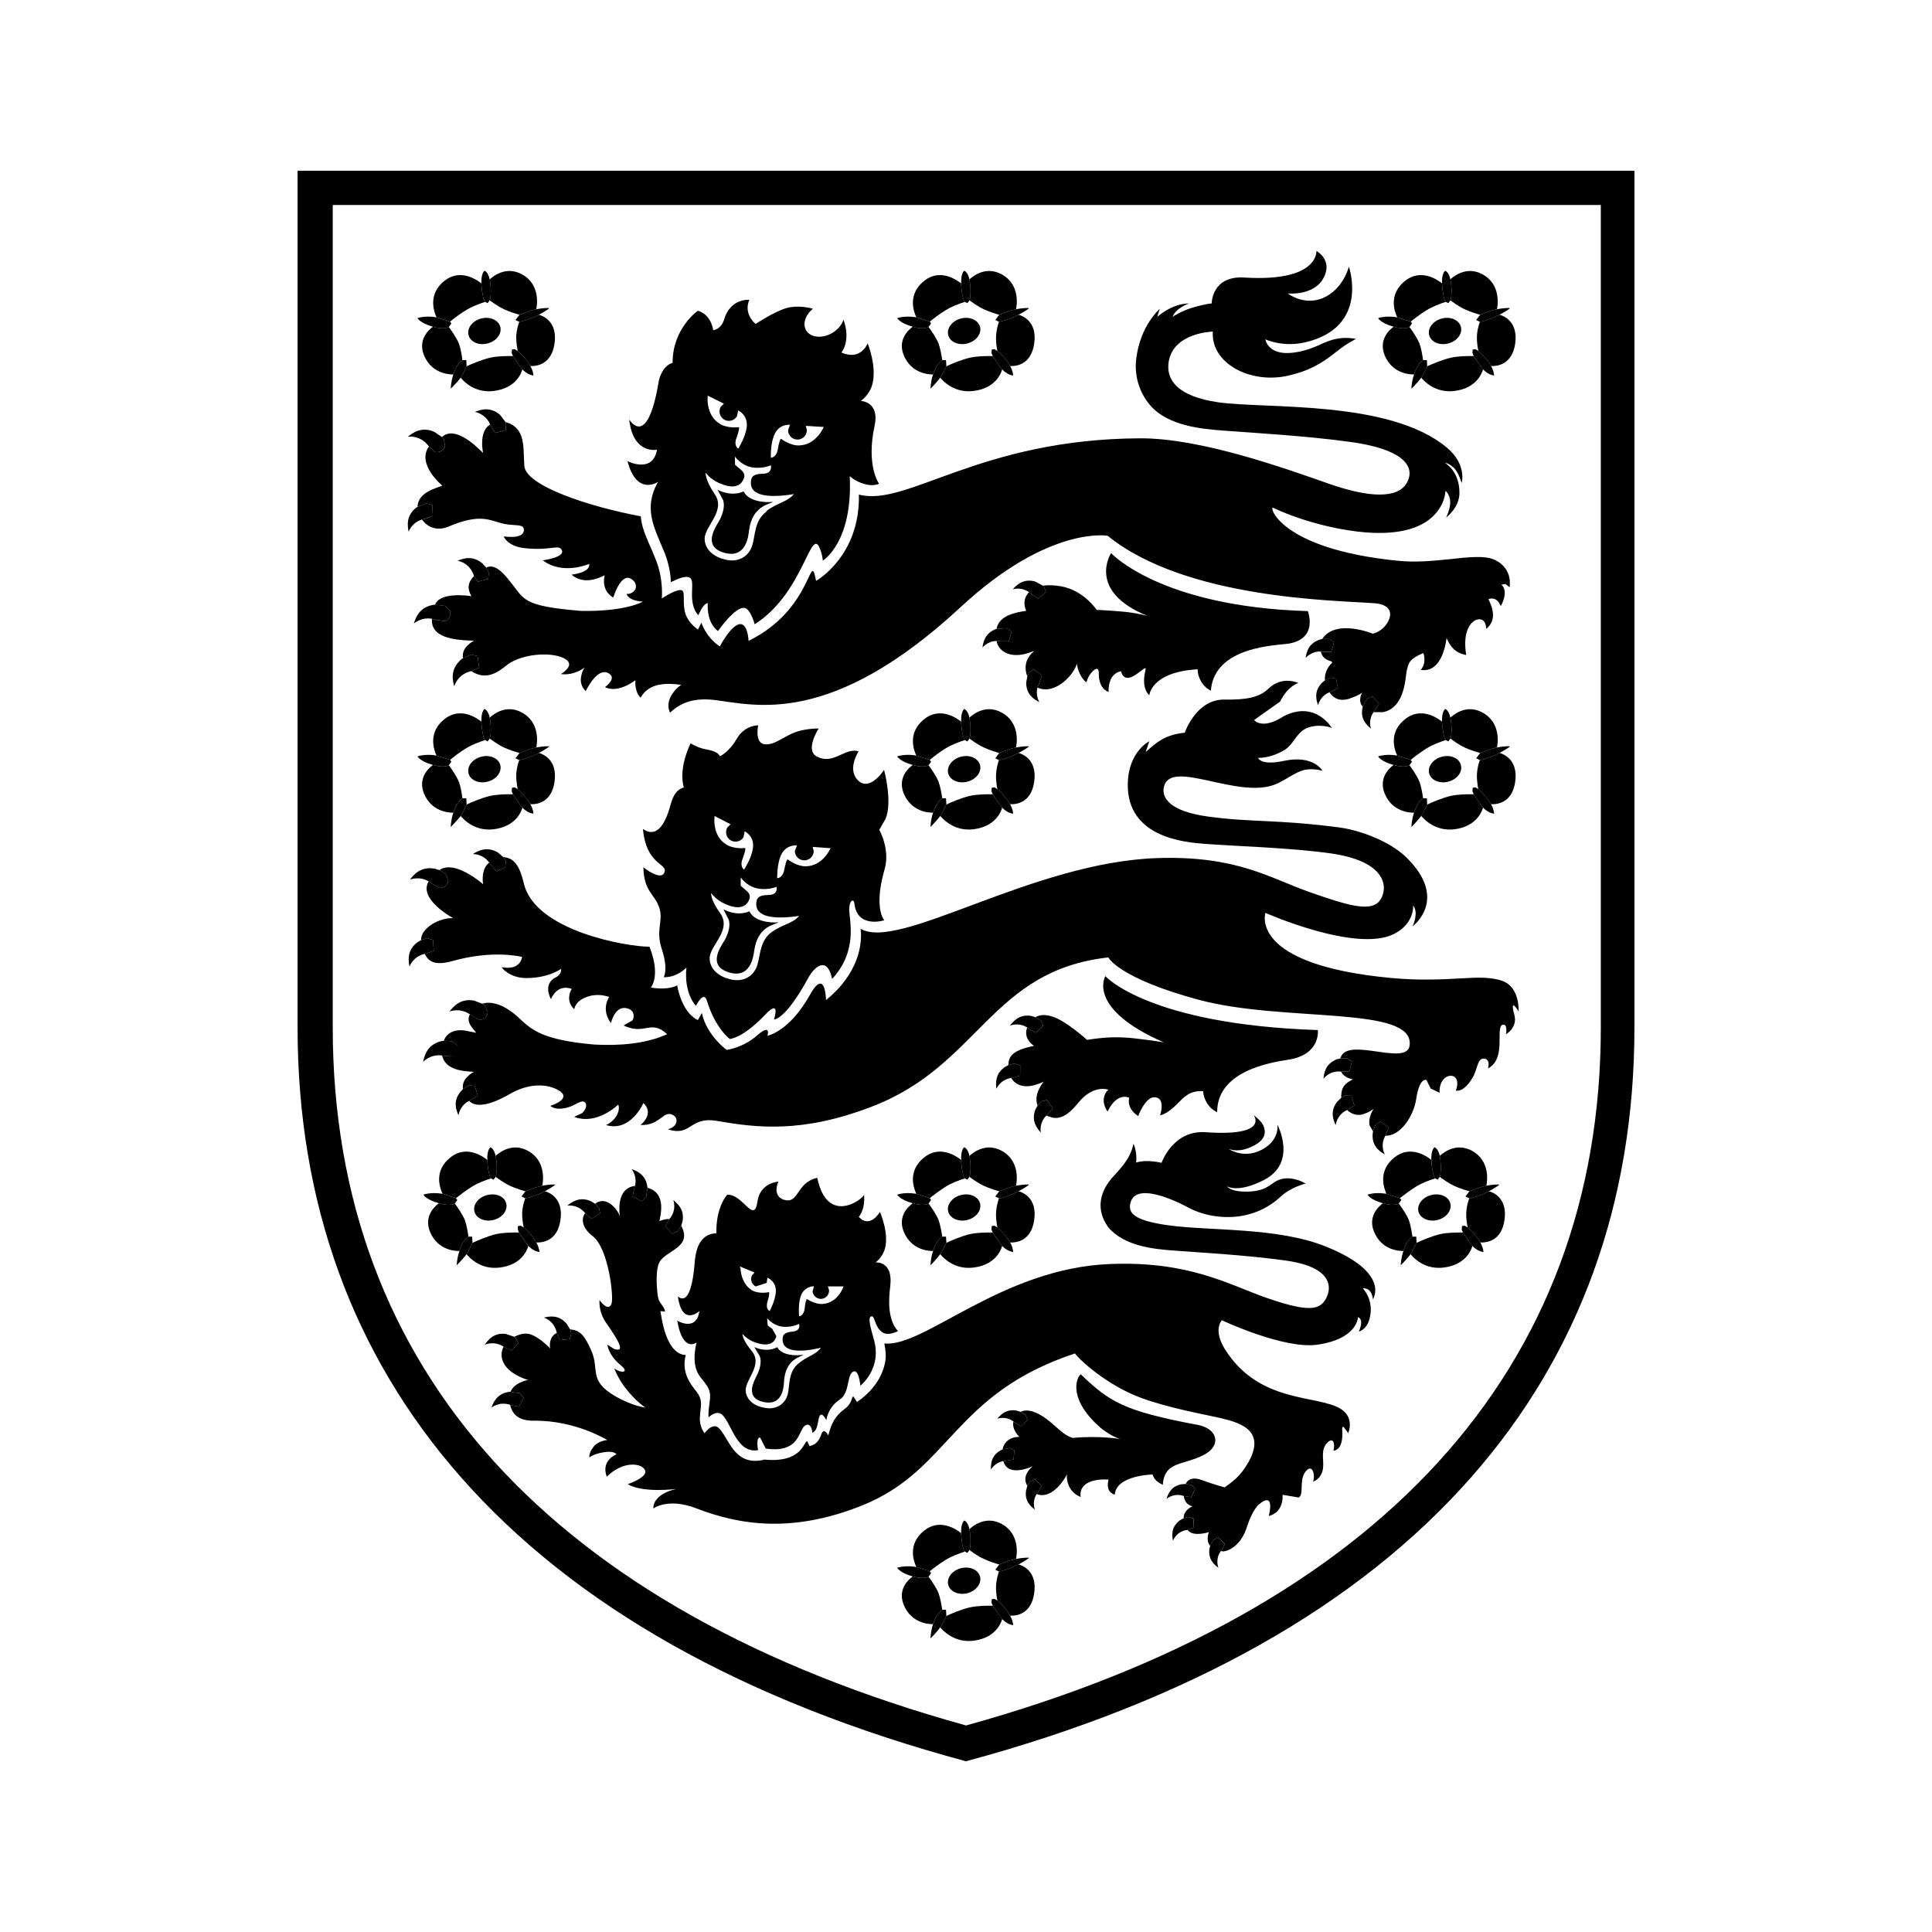 <?xml version="1.0" encoding="UTF-8" standalone="no"?>
<!-- Created with Inkscape (http://www.inkscape.org/) -->

<svg
   xmlns:dc="http://purl.org/dc/elements/1.1/"
   xmlns:cc="http://creativecommons.org/ns#"
   xmlns:rdf="http://www.w3.org/1999/02/22-rdf-syntax-ns#"
   xmlns:svg="http://www.w3.org/2000/svg"
   xmlns="http://www.w3.org/2000/svg"
   xmlns:sodipodi="http://sodipodi.sourceforge.net/DTD/sodipodi-0.dtd"
   xmlns:inkscape="http://www.inkscape.org/namespaces/inkscape"
   id="svg2"
   height="300"
   width="300"
   version="1.1"
   sodipodi:docname="upvote_base.svg"
   inkscape:version="0.92.4 (5da689c313, 2019-01-14)"
   inkscape:export-filename="upvote_base.png"
   inkscape:export-xdpi="320"
   inkscape:export-ydpi="320">
  <sodipodi:namedview
     pagecolor="#ffffff"
     bordercolor="#666666"
     borderopacity="1"
     objecttolerance="10"
     gridtolerance="10"
     guidetolerance="10"
     inkscape:pageopacity="0"
     inkscape:pageshadow="2"
     inkscape:window-width="1366"
     inkscape:window-height="705"
     id="namedview332"
     showgrid="false"
     fit-margin-top="0"
     fit-margin-left="0"
     fit-margin-right="0"
     fit-margin-bottom="0"
     inkscape:zoom="0.77025925"
     inkscape:cx="153.11849"
     inkscape:cy="139.25176"
     inkscape:window-x="0"
     inkscape:window-y="34"
     inkscape:window-maximized="1"
     inkscape:current-layer="svg2"
     inkscape:lockguides="false" />
  <defs
     id="defs4">
    <clipPath
       id="clipPath3013"
       clipPathUnits="userSpaceOnUse">
      <path
         id="path3015"
         d="m 45.496,27.18 h 90.983 V 78.002 H 45.496 Z"
         inkscape:connector-curvature="0" />
    </clipPath>
    <clipPath
       id="clipPath3013-3"
       clipPathUnits="userSpaceOnUse">
      <path
         inkscape:connector-curvature="0"
         id="path3015-3"
         d="m 45.496,27.18 h 90.983 V 78.002 H 45.496 Z" />
    </clipPath>
  </defs>
  <g
     id="g3631"
     transform="translate(40,-20.043)"
     style="fill:#000000">
    <path
       d="m 208.574,179.564 c 0,53.094 -34.292,90.606 -98.563,108.408 C 45.718,270.17 11.667,232.658 11.667,179.564 V 51.872 H 208.574 Z M 6.206,46.553 V 179.579 c 0,27.178 8.525,50.682 25.299,69.768 17.582,20.029 43.98,34.888 78.485,44.186 34.526,-9.298 60.938,-24.157 78.527,-44.186 16.774,-19.086 25.277,-42.59 25.277,-69.768 V 46.553 Z"
       id="path3027"
       inkscape:connector-curvature="0"
       style="fill:#000000;fill-opacity:1;fill-rule:nonzero;stroke-width:7.092" />
    <path
       d="m 106.954,213.024 -0.057,-0.957 h -0.582 c -0.426,0.234 -0.922,0.872 -1.27,1.794 l -0.163,0.44 c -0.404,1.255 -0.39,2.213 -0.39,2.213 0,0 0.943,-0.957 1.511,-1.723 l 0.241,-0.362 0.709,-1.404"
       id="path3031"
       inkscape:connector-curvature="0"
       style="fill:#000000;fill-opacity:1;fill-rule:nonzero;stroke-width:7.092" />
    <path
       d="m 101.741,206.881 c -0.688,0.482 -2.411,2.036 -1.39,4.454 1.192,2.83 3.851,2.979 4.532,2.958 l 0.156,-0.433 c 0.355,-0.922 0.851,-1.553 1.277,-1.794 -0.135,-0.837 -0.326,-1.908 -0.582,-2.596 -0.34,-0.851 -1.106,-1.958 -1.553,-2.546 -0.418,0.234 -1.184,0.319 -2.44,-0.043"
       id="path3035"
       inkscape:connector-curvature="0"
       style="fill:#000000;fill-opacity:1;fill-rule:nonzero;stroke-width:7.092" />
    <path
       d="m 109.826,203.028 c -0.284,-0.397 -0.482,-1.291 -0.582,-2.61 v -0.262 c -0.738,-0.596 -3.319,-2.369 -5.78,-0.355 -2.546,2.057 -1.61,4.702 -1.177,5.617 l 2.085,0.667 c 0.574,-0.454 1.539,-1.192 2.447,-1.759 0.936,-0.589 2.184,-1.057 3.007,-1.298"
       id="path3039"
       inkscape:connector-curvature="0"
       style="fill:#000000;fill-opacity:1;fill-rule:nonzero;stroke-width:7.092" />
    <path
       d="m 102.065,205.385 c -1.638,-0.248 -2.752,0.163 -2.752,0.163 0,0 0.376,0.759 2.376,1.326 l 0.05,0.007 c 1.262,0.362 2.028,0.27 2.447,0.043 l 0.39,-0.546 -0.199,-0.291 -2.092,-0.674 -0.22,-0.028"
       id="path3043"
       inkscape:connector-curvature="0"
       style="fill:#000000;fill-opacity:1;fill-rule:nonzero;stroke-width:7.092" />
    <path
       d="m 114.154,211.431 c -0.943,-0.021 -2.376,0 -3.504,0.234 -1.305,0.298 -2.922,0.993 -3.695,1.362 l -0.709,1.397 -0.241,0.369 c 0.426,0.525 2.206,2.468 5.192,2.071 3.419,-0.426 4.27,-2.78 4.419,-3.355 l -0.227,-0.27 -1.234,-1.809"
       id="path3047"
       inkscape:connector-curvature="0"
       style="fill:#000000;fill-opacity:1;fill-rule:nonzero;stroke-width:7.092" />
    <path
       d="m 118.161,205.014 -0.887,0.44 c -0.894,0.333 -1.667,0.638 -2.163,0.667 -0.177,0.539 -0.383,1.277 -0.44,2.128 -0.057,0.837 0.085,1.773 0.199,2.397 0.418,0.312 0.922,0.837 1.489,1.567 l 0.156,0.213 0.333,0.546 c 1.014,0.043 3.255,-0.241 3.731,-3.433 0.553,-3.567 -1.922,-4.397 -2.419,-4.525"
       id="path3051"
       inkscape:connector-curvature="0"
       style="fill:#000000;fill-opacity:1;fill-rule:nonzero;stroke-width:7.092" />
    <path
       d="m 117.769,204.161 c 0.092,-0.418 0.752,-3.887 -2.341,-5.482 -2.177,-1.114 -4,0.05 -4.894,0.844 l 0.092,0.589 c 0.135,1.092 0.099,2.099 -0.078,2.674 0.241,0.192 1.192,0.901 2.234,1.397 0.922,0.426 2.071,0.766 2.376,0.837 l 1.667,-0.617 0.943,-0.241"
       id="path3055"
       inkscape:connector-curvature="0"
       style="fill:#000000;fill-opacity:1;fill-rule:nonzero;stroke-width:7.092" />
    <path
       d="m 110.631,200.111 -0.099,-0.589 c -0.248,-1.17 -0.801,-1.333 -0.801,-1.333 0,0 -0.546,0.326 -0.482,1.972 v 0.262 c 0.092,1.312 0.291,2.206 0.574,2.61 l 0.383,0.191 0.326,-0.426 0.014,-0.021 c 0.177,-0.574 0.213,-1.575 0.085,-2.667"
       id="path3059"
       inkscape:connector-curvature="0"
       style="fill:#000000;fill-opacity:1;fill-rule:nonzero;stroke-width:7.092" />
    <path
       d="m 118.161,205.014 c 0.78,-0.418 1.645,-0.943 1.603,-1.021 -0.035,-0.057 -0.986,-0.021 -1.993,0.163 l -0.95,0.248 -1.66,0.617 -0.61,0.809 0.56,0.291 c 0.496,-0.028 1.27,-0.333 2.163,-0.667 l 0.887,-0.44"
       id="path3063"
       inkscape:connector-curvature="0"
       style="fill:#000000;fill-opacity:1;fill-rule:nonzero;stroke-width:7.092" />
    <path
       d="m 116.36,212.216 c -0.567,-0.738 -1.071,-1.255 -1.489,-1.575 l -0.433,-0.27 -0.433,0.043 -0.05,0.546 0.199,0.468 1.227,1.809 0.227,0.27 0.184,0.17 c 0.801,0.745 1.525,0.773 1.525,0.773 0,0 0.014,-0.596 -0.468,-1.482 l -0.34,-0.539 -0.149,-0.213"
       id="path3067"
       inkscape:connector-curvature="0"
       style="fill:#000000;fill-opacity:1;fill-rule:nonzero;stroke-width:7.092" />
    <path
       d="m 112.179,206.896 c 0.284,1.078 -0.603,2.234 -1.965,2.582 -1.362,0.34 -2.702,-0.234 -2.972,-1.305 -0.284,-1.064 0.61,-2.213 1.965,-2.56 1.362,-0.362 2.688,0.213 2.972,1.284"
       id="path3071"
       inkscape:connector-curvature="0"
       style="fill:#000000;fill-opacity:1;fill-rule:nonzero;stroke-width:7.092" />
    <path
       d="m 179.97,213.024 -0.057,-0.957 h -0.589 c -0.411,0.234 -0.922,0.872 -1.262,1.794 l -0.142,0.44 c -0.411,1.255 -0.411,2.213 -0.411,2.213 0,0 0.957,-0.957 1.532,-1.723 l 0.227,-0.362 0.702,-1.404"
       id="path3075"
       inkscape:connector-curvature="0"
       style="fill:#000000;fill-opacity:1;fill-rule:nonzero;stroke-width:7.092" />
    <path
       d="m 174.744,206.881 c -0.667,0.482 -2.39,2.036 -1.369,4.454 1.177,2.83 3.851,2.979 4.546,2.958 l 0.142,-0.433 c 0.333,-0.922 0.851,-1.553 1.262,-1.794 -0.121,-0.837 -0.312,-1.908 -0.567,-2.596 -0.355,-0.851 -1.121,-1.958 -1.553,-2.546 -0.411,0.234 -1.184,0.319 -2.461,-0.043"
       id="path3079"
       inkscape:connector-curvature="0"
       style="fill:#000000;fill-opacity:1;fill-rule:nonzero;stroke-width:7.092" />
    <path
       d="m 182.848,203.028 c -0.277,-0.397 -0.475,-1.291 -0.582,-2.61 l -0.021,-0.262 c -0.702,-0.596 -3.298,-2.369 -5.759,-0.355 -2.539,2.057 -1.61,4.702 -1.199,5.617 l 2.099,0.667 c 0.574,-0.454 1.546,-1.192 2.447,-1.759 0.95,-0.589 2.206,-1.057 3.014,-1.298"
       id="path3083"
       inkscape:connector-curvature="0"
       style="fill:#000000;fill-opacity:1;fill-rule:nonzero;stroke-width:7.092" />
    <path
       d="m 175.068,205.385 c -1.638,-0.248 -2.716,0.163 -2.716,0.163 0,0 0.355,0.759 2.355,1.326 l 0.035,0.007 c 1.277,0.362 2.05,0.27 2.468,0.043 l 0.39,-0.546 -0.213,-0.291 -2.099,-0.674 -0.22,-0.028"
       id="path3087"
       inkscape:connector-curvature="0"
       style="fill:#000000;fill-opacity:1;fill-rule:nonzero;stroke-width:7.092" />
    <path
       d="m 187.165,211.431 c -0.936,-0.021 -2.355,0 -3.482,0.234 -1.319,0.298 -2.922,0.993 -3.716,1.362 l -0.695,1.397 -0.234,0.369 c 0.411,0.525 2.184,2.468 5.17,2.071 3.419,-0.426 4.27,-2.78 4.426,-3.355 l -0.227,-0.27 -1.241,-1.809"
       id="path3091"
       inkscape:connector-curvature="0"
       style="fill:#000000;fill-opacity:1;fill-rule:nonzero;stroke-width:7.092" />
    <path
       d="m 191.196,205.014 -0.901,0.44 c -0.908,0.333 -1.66,0.638 -2.149,0.667 -0.206,0.539 -0.411,1.277 -0.461,2.128 -0.057,0.837 0.092,1.773 0.213,2.397 0.411,0.312 0.908,0.837 1.475,1.567 l 0.149,0.213 0.348,0.546 c 1.028,0.043 3.255,-0.241 3.738,-3.433 0.553,-3.567 -1.922,-4.397 -2.411,-4.525"
       id="path3095"
       inkscape:connector-curvature="0"
       style="fill:#000000;fill-opacity:1;fill-rule:nonzero;stroke-width:7.092" />
    <path
       d="m 190.796,204.161 c 0.106,-0.418 0.752,-3.887 -2.333,-5.482 -2.199,-1.114 -4,0.05 -4.901,0.844 l 0.092,0.589 c 0.135,1.092 0.099,2.099 -0.092,2.674 0.27,0.192 1.206,0.901 2.234,1.397 0.922,0.426 2.078,0.766 2.383,0.837 l 1.667,-0.617 0.95,-0.241"
       id="path3099"
       inkscape:connector-curvature="0"
       style="fill:#000000;fill-opacity:1;fill-rule:nonzero;stroke-width:7.092" />
    <path
       d="m 183.658,200.111 -0.092,-0.589 c -0.262,-1.17 -0.809,-1.333 -0.809,-1.333 0,0 -0.553,0.326 -0.504,1.972 l 0.021,0.262 c 0.106,1.312 0.298,2.206 0.574,2.61 l 0.39,0.191 0.319,-0.426 0.007,-0.021 c 0.191,-0.574 0.227,-1.575 0.092,-2.667"
       id="path3103"
       inkscape:connector-curvature="0"
       style="fill:#000000;fill-opacity:1;fill-rule:nonzero;stroke-width:7.092" />
    <path
       d="m 191.196,205.014 c 0.773,-0.418 1.638,-0.943 1.589,-1.021 -0.028,-0.057 -0.986,-0.021 -1.986,0.163 l -0.957,0.248 -1.667,0.617 -0.617,0.809 0.589,0.291 c 0.489,-0.028 1.241,-0.333 2.149,-0.667 l 0.901,-0.44"
       id="path3107"
       inkscape:connector-curvature="0"
       style="fill:#000000;fill-opacity:1;fill-rule:nonzero;stroke-width:7.092" />
    <path
       d="m 189.376,212.216 c -0.574,-0.738 -1.064,-1.255 -1.475,-1.575 l -0.447,-0.27 -0.433,0.043 -0.043,0.546 0.184,0.468 1.241,1.809 0.227,0.27 0.17,0.17 c 0.816,0.745 1.546,0.773 1.546,0.773 0,0 0,-0.596 -0.482,-1.482 l -0.34,-0.539 -0.149,-0.213"
       id="path3111"
       inkscape:connector-curvature="0"
       style="fill:#000000;fill-opacity:1;fill-rule:nonzero;stroke-width:7.092" />
    <path
       d="m 185.202,206.896 c 0.284,1.078 -0.603,2.234 -1.965,2.582 -1.369,0.34 -2.702,-0.234 -2.979,-1.305 -0.277,-1.064 0.603,-2.213 1.972,-2.56 1.369,-0.362 2.695,0.213 2.972,1.284"
       id="path3115"
       inkscape:connector-curvature="0"
       style="fill:#000000;fill-opacity:1;fill-rule:nonzero;stroke-width:7.092" />
    <path
       d="m 33.37,213.024 -0.05,-0.957 H 32.746 c -0.426,0.234 -0.922,0.872 -1.27,1.794 l -0.142,0.44 c -0.418,1.255 -0.411,2.213 -0.411,2.213 0,0 0.95,-0.957 1.525,-1.723 l 0.234,-0.362 0.688,-1.404"
       id="path3119"
       inkscape:connector-curvature="0"
       style="fill:#000000;fill-opacity:1;fill-rule:nonzero;stroke-width:7.092" />
    <path
       d="m 28.153,206.881 c -0.66,0.482 -2.376,2.036 -1.376,4.454 1.184,2.83 3.851,2.979 4.56,2.958 l 0.142,-0.433 c 0.348,-0.922 0.844,-1.553 1.262,-1.794 -0.121,-0.837 -0.312,-1.908 -0.567,-2.596 -0.348,-0.851 -1.121,-1.958 -1.546,-2.546 -0.426,0.234 -1.192,0.319 -2.475,-0.043"
       id="path3123"
       inkscape:connector-curvature="0"
       style="fill:#000000;fill-opacity:1;fill-rule:nonzero;stroke-width:7.092" />
    <path
       d="m 36.24,203.028 c -0.262,-0.397 -0.475,-1.291 -0.56,-2.61 l -0.014,-0.262 c -0.723,-0.596 -3.298,-2.369 -5.773,-0.355 -2.539,2.057 -1.617,4.702 -1.163,5.617 l 2.078,0.667 c 0.574,-0.454 1.539,-1.192 2.447,-1.759 0.943,-0.589 2.192,-1.057 2.986,-1.298"
       id="path3127"
       inkscape:connector-curvature="0"
       style="fill:#000000;fill-opacity:1;fill-rule:nonzero;stroke-width:7.092" />
    <path
       d="m 28.481,205.385 c -1.631,-0.248 -2.731,0.163 -2.731,0.163 0,0 0.362,0.759 2.369,1.326 l 0.035,0.007 c 1.284,0.362 2.05,0.27 2.468,0.043 l 0.383,-0.546 -0.206,-0.291 -2.078,-0.674 -0.241,-0.028"
       id="path3131"
       inkscape:connector-curvature="0"
       style="fill:#000000;fill-opacity:1;fill-rule:nonzero;stroke-width:7.092" />
    <path
       d="m 40.578,211.431 c -0.936,-0.021 -2.362,0 -3.497,0.234 -1.312,0.298 -2.908,0.993 -3.709,1.362 l -0.688,1.397 -0.234,0.369 c 0.411,0.525 2.192,2.468 5.185,2.071 3.411,-0.426 4.248,-2.78 4.411,-3.355 l -0.234,-0.27 -1.234,-1.809"
       id="path3135"
       inkscape:connector-curvature="0"
       style="fill:#000000;fill-opacity:1;fill-rule:nonzero;stroke-width:7.092" />
    <path
       d="m 44.601,205.014 -0.887,0.44 c -0.908,0.333 -1.674,0.638 -2.163,0.667 -0.199,0.539 -0.397,1.277 -0.468,2.128 -0.035,0.837 0.099,1.773 0.241,2.397 0.397,0.312 0.894,0.837 1.468,1.567 l 0.142,0.213 0.34,0.546 c 1.021,0.043 3.27,-0.241 3.745,-3.433 0.546,-3.567 -1.922,-4.397 -2.419,-4.525"
       id="path3139"
       inkscape:connector-curvature="0"
       style="fill:#000000;fill-opacity:1;fill-rule:nonzero;stroke-width:7.092" />
    <path
       d="m 44.207,204.161 c 0.092,-0.418 0.745,-3.887 -2.348,-5.482 -2.184,-1.114 -3.993,0.05 -4.901,0.844 l 0.106,0.589 c 0.135,1.092 0.085,2.099 -0.106,2.674 0.277,0.192 1.213,0.901 2.241,1.397 0.936,0.426 2.085,0.766 2.39,0.837 l 1.674,-0.617 0.943,-0.241"
       id="path3143"
       inkscape:connector-curvature="0"
       style="fill:#000000;fill-opacity:1;fill-rule:nonzero;stroke-width:7.092" />
    <path
       d="m 37.064,200.111 -0.106,-0.589 c -0.248,-1.17 -0.794,-1.333 -0.794,-1.333 0,0 -0.56,0.326 -0.496,1.972 l 0.007,0.262 c 0.099,1.312 0.298,2.206 0.567,2.61 l 0.39,0.191 0.326,-0.426 v -0.021 c 0.199,-0.574 0.241,-1.575 0.106,-2.667"
       id="path3147"
       inkscape:connector-curvature="0"
       style="fill:#000000;fill-opacity:1;fill-rule:nonzero;stroke-width:7.092" />
    <path
       d="m 44.601,205.014 c 0.773,-0.418 1.645,-0.943 1.589,-1.021 -0.021,-0.057 -0.993,-0.021 -1.986,0.163 l -0.943,0.248 -1.667,0.617 -0.617,0.809 0.574,0.291 c 0.489,-0.028 1.255,-0.333 2.163,-0.667 l 0.887,-0.44"
       id="path3151"
       inkscape:connector-curvature="0"
       style="fill:#000000;fill-opacity:1;fill-rule:nonzero;stroke-width:7.092" />
    <path
       d="m 42.792,212.216 c -0.574,-0.738 -1.071,-1.255 -1.468,-1.575 l -0.454,-0.27 -0.44,0.043 -0.021,0.546 0.17,0.468 1.234,1.809 0.234,0.27 0.17,0.17 c 0.816,0.745 1.546,0.773 1.546,0.773 0,0 0,-0.596 -0.482,-1.482 l -0.348,-0.539 -0.142,-0.213"
       id="path3155"
       inkscape:connector-curvature="0"
       style="fill:#000000;fill-opacity:1;fill-rule:nonzero;stroke-width:7.092" />
    <path
       d="m 38.604,206.896 c 0.277,1.078 -0.596,2.234 -1.965,2.582 -1.362,0.34 -2.695,-0.234 -2.965,-1.305 -0.277,-1.064 0.603,-2.213 1.965,-2.56 1.355,-0.362 2.702,0.213 2.965,1.284"
       id="path3159"
       inkscape:connector-curvature="0"
       style="fill:#000000;fill-opacity:1;fill-rule:nonzero;stroke-width:7.092" />
    <path
       d="m 106.954,144.968 -0.057,-0.957 -0.582,-0.014 c -0.426,0.262 -0.922,0.901 -1.27,1.816 l -0.163,0.418 c -0.404,1.255 -0.39,2.227 -0.39,2.227 0,0 0.943,-0.957 1.511,-1.716 l 0.241,-0.348 0.709,-1.426"
       id="path3163"
       inkscape:connector-curvature="0"
       style="fill:#000000;fill-opacity:1;fill-rule:nonzero;stroke-width:7.092" />
    <path
       d="m 101.741,138.826 c -0.688,0.482 -2.411,2.021 -1.39,4.468 1.192,2.809 3.851,2.958 4.532,2.943 l 0.156,-0.433 c 0.355,-0.908 0.851,-1.546 1.277,-1.801 -0.135,-0.83 -0.326,-1.922 -0.582,-2.582 -0.34,-0.858 -1.106,-1.965 -1.553,-2.553 -0.418,0.22 -1.184,0.319 -2.44,-0.043"
       id="path3167"
       inkscape:connector-curvature="0"
       style="fill:#000000;fill-opacity:1;fill-rule:nonzero;stroke-width:7.092" />
    <path
       d="m 109.826,134.956 c -0.284,-0.376 -0.482,-1.277 -0.582,-2.603 v -0.255 c -0.738,-0.589 -3.319,-2.369 -5.78,-0.348 -2.546,2.057 -1.61,4.709 -1.177,5.624 l 2.085,0.66 c 0.574,-0.468 1.539,-1.206 2.447,-1.773 0.936,-0.582 2.184,-1.043 3.007,-1.305"
       id="path3171"
       inkscape:connector-curvature="0"
       style="fill:#000000;fill-opacity:1;fill-rule:nonzero;stroke-width:7.092" />
    <path
       d="m 102.065,137.328 c -1.638,-0.241 -2.752,0.17 -2.752,0.17 0,0 0.376,0.752 2.376,1.319 l 0.05,0.007 c 1.262,0.369 2.028,0.262 2.447,0.043 l 0.39,-0.546 -0.199,-0.284 -2.092,-0.667 -0.22,-0.043"
       id="path3175"
       inkscape:connector-curvature="0"
       style="fill:#000000;fill-opacity:1;fill-rule:nonzero;stroke-width:7.092" />
    <path
       d="m 114.154,143.382 c -0.943,-0.028 -2.376,0 -3.504,0.234 -1.305,0.291 -2.922,0.979 -3.695,1.355 l -0.709,1.418 -0.241,0.348 c 0.426,0.518 2.206,2.447 5.192,2.071 3.419,-0.44 4.27,-2.78 4.419,-3.355 l -0.227,-0.277 -1.234,-1.794"
       id="path3179"
       inkscape:connector-curvature="0"
       style="fill:#000000;fill-opacity:1;fill-rule:nonzero;stroke-width:7.092" />
    <path
       d="m 118.161,136.957 -0.887,0.433 c -0.894,0.34 -1.667,0.645 -2.163,0.674 -0.177,0.518 -0.383,1.284 -0.44,2.142 -0.057,0.823 0.085,1.766 0.199,2.39 0.418,0.298 0.922,0.837 1.489,1.575 l 0.156,0.213 0.333,0.532 c 1.014,0.05 3.255,-0.234 3.731,-3.419 0.553,-3.575 -1.922,-4.404 -2.419,-4.539"
       id="path3183"
       inkscape:connector-curvature="0"
       style="fill:#000000;fill-opacity:1;fill-rule:nonzero;stroke-width:7.092" />
    <path
       d="m 117.769,136.106 c 0.092,-0.426 0.752,-3.887 -2.341,-5.475 -2.177,-1.121 -4,0.035 -4.894,0.837 l 0.092,0.596 c 0.135,1.085 0.099,2.092 -0.078,2.66 0.241,0.191 1.192,0.908 2.234,1.397 0.922,0.433 2.071,0.766 2.376,0.851 l 1.667,-0.631 0.943,-0.234"
       id="path3187"
       inkscape:connector-curvature="0"
       style="fill:#000000;fill-opacity:1;fill-rule:nonzero;stroke-width:7.092" />
    <path
       d="m 110.631,132.056 -0.099,-0.596 c -0.248,-1.156 -0.801,-1.326 -0.801,-1.326 0,0 -0.546,0.34 -0.482,1.965 v 0.255 c 0.092,1.326 0.291,2.22 0.574,2.603 l 0.383,0.22 0.326,-0.426 0.014,-0.028 c 0.177,-0.567 0.213,-1.582 0.085,-2.667"
       id="path3191"
       inkscape:connector-curvature="0"
       style="fill:#000000;fill-opacity:1;fill-rule:nonzero;stroke-width:7.092" />
    <path
       d="m 118.161,136.957 c 0.78,-0.411 1.645,-0.943 1.603,-1.014 -0.035,-0.05 -0.986,-0.028 -1.993,0.163 l -0.95,0.234 -1.66,0.631 -0.61,0.816 0.56,0.277 c 0.496,-0.028 1.27,-0.333 2.163,-0.674 l 0.887,-0.433"
       id="path3195"
       inkscape:connector-curvature="0"
       style="fill:#000000;fill-opacity:1;fill-rule:nonzero;stroke-width:7.092" />
    <path
       d="m 116.36,144.167 c -0.567,-0.738 -1.071,-1.277 -1.489,-1.575 l -0.433,-0.284 -0.433,0.05 -0.05,0.532 0.199,0.489 1.227,1.794 0.227,0.27 0.184,0.177 c 0.801,0.745 1.525,0.766 1.525,0.766 0,0 0.014,-0.589 -0.468,-1.468 l -0.34,-0.539 -0.149,-0.213"
       id="path3199"
       inkscape:connector-curvature="0"
       style="fill:#000000;fill-opacity:1;fill-rule:nonzero;stroke-width:7.092" />
    <path
       d="m 112.179,138.838 c 0.284,1.078 -0.603,2.227 -1.965,2.582 -1.362,0.355 -2.702,-0.227 -2.972,-1.284 -0.284,-1.078 0.61,-2.234 1.965,-2.589 1.362,-0.355 2.688,0.22 2.972,1.291"
       id="path3203"
       inkscape:connector-curvature="0"
       style="fill:#000000;fill-opacity:1;fill-rule:nonzero;stroke-width:7.092" />
    <path
       d="m 32.453,144.968 -0.043,-0.957 -0.603,-0.014 c -0.397,0.262 -0.915,0.901 -1.255,1.816 l -0.163,0.418 c -0.397,1.255 -0.397,2.227 -0.397,2.227 0,0 0.957,-0.957 1.546,-1.716 l 0.227,-0.348 0.688,-1.426"
       id="path3207"
       inkscape:connector-curvature="0"
       style="fill:#000000;fill-opacity:1;fill-rule:nonzero;stroke-width:7.092" />
    <path
       d="m 27.236,138.826 c -0.674,0.482 -2.397,2.021 -1.383,4.468 1.177,2.809 3.865,2.958 4.539,2.943 l 0.163,-0.433 c 0.333,-0.908 0.858,-1.546 1.248,-1.801 -0.099,-0.83 -0.298,-1.922 -0.553,-2.582 -0.362,-0.858 -1.114,-1.965 -1.553,-2.553 -0.418,0.22 -1.184,0.319 -2.461,-0.043"
       id="path3211"
       inkscape:connector-curvature="0"
       style="fill:#000000;fill-opacity:1;fill-rule:nonzero;stroke-width:7.092" />
    <path
       d="m 35.33,134.956 c -0.284,-0.376 -0.468,-1.277 -0.582,-2.603 v -0.255 c -0.738,-0.589 -3.319,-2.369 -5.787,-0.348 -2.525,2.057 -1.603,4.709 -1.177,5.624 l 2.106,0.66 c 0.56,-0.468 1.525,-1.206 2.44,-1.773 0.943,-0.582 2.199,-1.043 3,-1.305"
       id="path3215"
       inkscape:connector-curvature="0"
       style="fill:#000000;fill-opacity:1;fill-rule:nonzero;stroke-width:7.092" />
    <path
       d="m 27.56,137.328 c -1.631,-0.241 -2.738,0.17 -2.738,0.17 0,0 0.383,0.752 2.369,1.319 l 0.043,0.007 c 1.277,0.369 2.043,0.262 2.468,0.043 l 0.383,-0.546 -0.191,-0.284 -2.114,-0.667 -0.22,-0.043"
       id="path3219"
       inkscape:connector-curvature="0"
       style="fill:#000000;fill-opacity:1;fill-rule:nonzero;stroke-width:7.092" />
    <path
       d="m 39.649,143.382 c -0.929,-0.028 -2.362,0 -3.482,0.234 -1.305,0.291 -2.929,0.979 -3.716,1.355 l -0.688,1.418 -0.227,0.348 c 0.404,0.518 2.17,2.447 5.156,2.071 3.419,-0.44 4.277,-2.78 4.426,-3.355 l -0.227,-0.277 -1.241,-1.794"
       id="path3223"
       inkscape:connector-curvature="0"
       style="fill:#000000;fill-opacity:1;fill-rule:nonzero;stroke-width:7.092" />
    <path
       d="m 43.675,136.957 -0.901,0.433 c -0.894,0.34 -1.653,0.645 -2.142,0.674 -0.199,0.518 -0.404,1.284 -0.468,2.142 -0.035,0.823 0.106,1.766 0.227,2.39 0.404,0.298 0.894,0.837 1.475,1.575 l 0.149,0.213 0.34,0.532 c 1.007,0.05 3.255,-0.234 3.745,-3.419 0.539,-3.575 -1.929,-4.404 -2.426,-4.539"
       id="path3227"
       inkscape:connector-curvature="0"
       style="fill:#000000;fill-opacity:1;fill-rule:nonzero;stroke-width:7.092" />
    <path
       d="m 43.279,136.106 c 0.085,-0.426 0.745,-3.887 -2.34,-5.475 -2.192,-1.121 -4,0.035 -4.894,0.837 l 0.092,0.596 c 0.128,1.085 0.099,2.092 -0.092,2.66 0.262,0.191 1.206,0.908 2.227,1.397 0.936,0.433 2.092,0.766 2.397,0.851 l 1.667,-0.631 0.943,-0.234"
       id="path3231"
       inkscape:connector-curvature="0"
       style="fill:#000000;fill-opacity:1;fill-rule:nonzero;stroke-width:7.092" />
    <path
       d="m 36.139,132.056 -0.099,-0.596 c -0.248,-1.156 -0.801,-1.326 -0.801,-1.326 0,0 -0.546,0.34 -0.489,1.965 v 0.255 c 0.113,1.326 0.298,2.22 0.582,2.603 l 0.383,0.22 0.326,-0.426 0.007,-0.028 c 0.199,-0.567 0.213,-1.582 0.092,-2.667"
       id="path3235"
       inkscape:connector-curvature="0"
       style="fill:#000000;fill-opacity:1;fill-rule:nonzero;stroke-width:7.092" />
    <path
       d="m 43.675,136.957 c 0.78,-0.411 1.645,-0.943 1.589,-1.014 -0.028,-0.05 -0.979,-0.028 -1.986,0.163 l -0.943,0.234 -1.667,0.631 -0.624,0.816 0.589,0.277 c 0.489,-0.028 1.248,-0.333 2.142,-0.674 l 0.901,-0.433"
       id="path3239"
       inkscape:connector-curvature="0"
       style="fill:#000000;fill-opacity:1;fill-rule:nonzero;stroke-width:7.092" />
    <path
       d="m 41.868,144.167 c -0.574,-0.738 -1.071,-1.277 -1.475,-1.575 l -0.454,-0.284 -0.433,0.05 -0.05,0.532 0.191,0.489 1.241,1.794 0.227,0.27 0.177,0.177 c 0.809,0.745 1.539,0.766 1.539,0.766 0,0 0.014,-0.589 -0.482,-1.468 l -0.333,-0.539 -0.149,-0.213"
       id="path3243"
       inkscape:connector-curvature="0"
       style="fill:#000000;fill-opacity:1;fill-rule:nonzero;stroke-width:7.092" />
    <path
       d="m 37.685,138.838 c 0.277,1.078 -0.603,2.227 -1.965,2.582 -1.362,0.355 -2.695,-0.227 -2.965,-1.284 -0.277,-1.078 0.589,-2.234 1.965,-2.589 1.355,-0.355 2.695,0.22 2.965,1.291"
       id="path3247"
       inkscape:connector-curvature="0"
       style="fill:#000000;fill-opacity:1;fill-rule:nonzero;stroke-width:7.092" />
    <path
       d="m 181.614,144.968 -0.043,-0.957 -0.589,-0.014 c -0.411,0.262 -0.922,0.901 -1.262,1.816 l -0.149,0.418 c -0.411,1.255 -0.404,2.227 -0.404,2.227 0,0 0.957,-0.957 1.525,-1.716 l 0.241,-0.348 0.681,-1.426"
       id="path3251"
       inkscape:connector-curvature="0"
       style="fill:#000000;fill-opacity:1;fill-rule:nonzero;stroke-width:7.092" />
    <path
       d="m 176.398,138.826 c -0.667,0.482 -2.376,2.021 -1.376,4.468 1.184,2.809 3.858,2.958 4.546,2.943 l 0.156,-0.433 c 0.333,-0.908 0.844,-1.546 1.255,-1.801 -0.121,-0.83 -0.312,-1.922 -0.567,-2.582 -0.348,-0.858 -1.114,-1.965 -1.553,-2.553 -0.404,0.22 -1.177,0.319 -2.461,-0.043"
       id="path3255"
       inkscape:connector-curvature="0"
       style="fill:#000000;fill-opacity:1;fill-rule:nonzero;stroke-width:7.092" />
    <path
       d="m 184.495,134.956 c -0.277,-0.376 -0.461,-1.277 -0.567,-2.603 l -0.014,-0.255 c -0.716,-0.589 -3.305,-2.369 -5.78,-0.348 -2.539,2.057 -1.617,4.709 -1.17,5.624 l 2.099,0.66 c 0.56,-0.468 1.532,-1.206 2.44,-1.773 0.943,-0.582 2.192,-1.043 2.993,-1.305"
       id="path3259"
       inkscape:connector-curvature="0"
       style="fill:#000000;fill-opacity:1;fill-rule:nonzero;stroke-width:7.092" />
    <path
       d="m 176.725,137.328 c -1.624,-0.241 -2.731,0.17 -2.731,0.17 0,0 0.362,0.752 2.369,1.319 l 0.035,0.007 c 1.284,0.369 2.057,0.262 2.468,0.043 l 0.39,-0.546 -0.191,-0.284 -2.099,-0.667 -0.241,-0.043"
       id="path3263"
       inkscape:connector-curvature="0"
       style="fill:#000000;fill-opacity:1;fill-rule:nonzero;stroke-width:7.092" />
    <path
       d="m 188.83,143.382 c -0.936,-0.028 -2.383,0 -3.489,0.234 -1.312,0.291 -2.929,0.979 -3.724,1.355 l -0.695,1.418 -0.234,0.348 c 0.426,0.518 2.206,2.447 5.185,2.071 3.411,-0.44 4.255,-2.78 4.411,-3.355 l -0.227,-0.277 -1.227,-1.794"
       id="path3267"
       inkscape:connector-curvature="0"
       style="fill:#000000;fill-opacity:1;fill-rule:nonzero;stroke-width:7.092" />
    <path
       d="m 192.849,136.957 -0.894,0.433 c -0.894,0.34 -1.674,0.645 -2.163,0.674 -0.192,0.518 -0.404,1.284 -0.454,2.142 -0.043,0.823 0.092,1.766 0.22,2.39 0.411,0.298 0.894,0.837 1.482,1.575 l 0.156,0.213 0.333,0.532 c 1.007,0.05 3.255,-0.234 3.745,-3.419 0.532,-3.575 -1.936,-4.404 -2.426,-4.539"
       id="path3271"
       inkscape:connector-curvature="0"
       style="fill:#000000;fill-opacity:1;fill-rule:nonzero;stroke-width:7.092" />
    <path
       d="m 192.452,136.106 c 0.092,-0.426 0.731,-3.887 -2.355,-5.475 -2.17,-1.121 -3.986,0.035 -4.887,0.837 l 0.106,0.596 c 0.135,1.085 0.099,2.092 -0.085,2.66 0.248,0.191 1.177,0.908 2.213,1.397 0.943,0.433 2.078,0.766 2.39,0.851 l 1.674,-0.631 0.943,-0.234"
       id="path3275"
       inkscape:connector-curvature="0"
       style="fill:#000000;fill-opacity:1;fill-rule:nonzero;stroke-width:7.092" />
    <path
       d="m 185.316,132.056 -0.106,-0.596 c -0.241,-1.156 -0.794,-1.326 -0.794,-1.326 0,0 -0.567,0.34 -0.496,1.965 l 0.007,0.255 c 0.099,1.326 0.291,2.22 0.567,2.603 l 0.397,0.22 0.319,-0.426 0.021,-0.028 c 0.184,-0.567 0.22,-1.582 0.085,-2.667"
       id="path3279"
       inkscape:connector-curvature="0"
       style="fill:#000000;fill-opacity:1;fill-rule:nonzero;stroke-width:7.092" />
    <path
       d="m 192.849,136.957 c 0.773,-0.411 1.638,-0.943 1.603,-1.014 -0.035,-0.05 -1.007,-0.028 -2,0.163 l -0.943,0.234 -1.674,0.631 -0.61,0.816 0.567,0.277 c 0.489,-0.028 1.27,-0.333 2.163,-0.674 l 0.894,-0.433"
       id="path3283"
       inkscape:connector-curvature="0"
       style="fill:#000000;fill-opacity:1;fill-rule:nonzero;stroke-width:7.092" />
    <path
       d="m 191.042,144.167 c -0.582,-0.738 -1.078,-1.277 -1.475,-1.575 l -0.447,-0.284 -0.44,0.05 -0.035,0.532 0.184,0.489 1.227,1.794 0.234,0.27 0.17,0.177 c 0.816,0.745 1.546,0.766 1.546,0.766 0,0 0,-0.589 -0.475,-1.468 l -0.34,-0.539 -0.149,-0.213"
       id="path3287"
       inkscape:connector-curvature="0"
       style="fill:#000000;fill-opacity:1;fill-rule:nonzero;stroke-width:7.092" />
    <path
       d="m 186.848,138.838 c 0.284,1.078 -0.596,2.227 -1.958,2.582 -1.369,0.355 -2.688,-0.227 -2.972,-1.284 -0.277,-1.078 0.61,-2.234 1.972,-2.589 1.369,-0.355 2.681,0.22 2.958,1.291"
       id="path3291"
       inkscape:connector-curvature="0"
       style="fill:#000000;fill-opacity:1;fill-rule:nonzero;stroke-width:7.092" />
    <path
       d="m 106.954,76.921 -0.057,-0.957 -0.582,-0.007 c -0.426,0.241 -0.922,0.879 -1.27,1.801 l -0.163,0.426 c -0.404,1.255 -0.39,2.213 -0.39,2.213 0,0 0.943,-0.936 1.511,-1.709 l 0.241,-0.348 0.709,-1.418"
       id="path3295"
       inkscape:connector-curvature="0"
       style="fill:#000000;fill-opacity:1;fill-rule:nonzero;stroke-width:7.092" />
    <path
       d="m 101.741,70.777 c -0.688,0.482 -2.411,2.028 -1.39,4.468 1.192,2.809 3.851,2.958 4.532,2.943 l 0.156,-0.433 c 0.355,-0.915 0.851,-1.56 1.277,-1.794 -0.135,-0.837 -0.326,-1.915 -0.582,-2.589 -0.34,-0.858 -1.106,-1.965 -1.553,-2.553 -0.418,0.22 -1.184,0.319 -2.44,-0.043"
       id="path3299"
       inkscape:connector-curvature="0"
       style="fill:#000000;fill-opacity:1;fill-rule:nonzero;stroke-width:7.092" />
    <path
       d="m 109.826,66.918 c -0.284,-0.39 -0.482,-1.291 -0.582,-2.61 v -0.262 c -0.738,-0.582 -3.319,-2.369 -5.78,-0.355 -2.546,2.064 -1.61,4.709 -1.177,5.624 l 2.085,0.66 c 0.574,-0.454 1.539,-1.192 2.447,-1.752 0.936,-0.589 2.184,-1.043 3.007,-1.305"
       id="path3303"
       inkscape:connector-curvature="0"
       style="fill:#000000;fill-opacity:1;fill-rule:nonzero;stroke-width:7.092" />
    <path
       d="m 102.065,69.284 c -1.638,-0.241 -2.752,0.156 -2.752,0.156 0,0 0.376,0.759 2.376,1.326 l 0.05,0.014 c 1.262,0.362 2.028,0.262 2.447,0.043 l 0.39,-0.56 -0.199,-0.284 -2.092,-0.66 -0.22,-0.035"
       id="path3307"
       inkscape:connector-curvature="0"
       style="fill:#000000;fill-opacity:1;fill-rule:nonzero;stroke-width:7.092" />
    <path
       d="m 114.154,75.337 c -0.943,-0.021 -2.376,-0.007 -3.504,0.241 -1.305,0.284 -2.922,0.979 -3.695,1.34 l -0.709,1.418 -0.241,0.355 c 0.426,0.518 2.206,2.447 5.192,2.057 3.419,-0.426 4.27,-2.773 4.419,-3.348 l -0.227,-0.262 -1.234,-1.801"
       id="path3311"
       inkscape:connector-curvature="0"
       style="fill:#000000;fill-opacity:1;fill-rule:nonzero;stroke-width:7.092" />
    <path
       d="m 118.161,68.915 -0.887,0.426 c -0.894,0.34 -1.667,0.631 -2.163,0.674 -0.177,0.525 -0.383,1.284 -0.44,2.135 -0.057,0.837 0.085,1.773 0.199,2.39 0.418,0.312 0.922,0.837 1.489,1.575 l 0.156,0.213 0.333,0.553 c 1.014,0.043 3.255,-0.255 3.731,-3.433 0.553,-3.575 -1.922,-4.404 -2.419,-4.532"
       id="path3315"
       inkscape:connector-curvature="0"
       style="fill:#000000;fill-opacity:1;fill-rule:nonzero;stroke-width:7.092" />
    <path
       d="m 117.769,68.055 c 0.092,-0.418 0.752,-3.887 -2.341,-5.475 -2.177,-1.106 -4,0.035 -4.894,0.837 l 0.092,0.596 c 0.135,1.078 0.099,2.092 -0.078,2.66 0.241,0.191 1.192,0.915 2.234,1.397 0.922,0.433 2.071,0.773 2.376,0.851 l 1.667,-0.631 0.943,-0.234"
       id="path3319"
       inkscape:connector-curvature="0"
       style="fill:#000000;fill-opacity:1;fill-rule:nonzero;stroke-width:7.092" />
    <path
       d="m 110.631,64.005 -0.099,-0.589 c -0.248,-1.163 -0.801,-1.333 -0.801,-1.333 0,0 -0.546,0.333 -0.482,1.965 v 0.255 c 0.092,1.326 0.291,2.227 0.574,2.617 l 0.383,0.199 0.326,-0.418 0.014,-0.028 c 0.177,-0.56 0.213,-1.582 0.085,-2.667"
       id="path3323"
       inkscape:connector-curvature="0"
       style="fill:#000000;fill-opacity:1;fill-rule:nonzero;stroke-width:7.092" />
    <path
       d="m 118.161,68.915 c 0.78,-0.418 1.645,-0.943 1.603,-1.021 -0.035,-0.057 -0.986,-0.028 -1.993,0.163 l -0.95,0.234 -1.66,0.631 -0.61,0.809 0.56,0.284 c 0.496,-0.043 1.27,-0.333 2.163,-0.674 l 0.887,-0.426"
       id="path3327"
       inkscape:connector-curvature="0"
       style="fill:#000000;fill-opacity:1;fill-rule:nonzero;stroke-width:7.092" />
    <path
       d="m 116.36,76.112 c -0.567,-0.731 -1.071,-1.262 -1.489,-1.567 l -0.433,-0.277 -0.433,0.043 -0.05,0.539 0.199,0.482 1.227,1.801 0.227,0.262 0.184,0.177 c 0.801,0.745 1.525,0.78 1.525,0.78 0,0 0.014,-0.603 -0.468,-1.475 l -0.34,-0.553 -0.149,-0.213"
       id="path3331"
       inkscape:connector-curvature="0"
       style="fill:#000000;fill-opacity:1;fill-rule:nonzero;stroke-width:7.092" />
    <path
       d="m 112.179,70.798 c 0.284,1.071 -0.603,2.22 -1.965,2.575 -1.362,0.355 -2.702,-0.22 -2.972,-1.298 -0.284,-1.064 0.61,-2.22 1.965,-2.575 1.362,-0.355 2.688,0.234 2.972,1.298"
       id="path3335"
       inkscape:connector-curvature="0"
       style="fill:#000000;fill-opacity:1;fill-rule:nonzero;stroke-width:7.092" />
    <path
       d="m 32.453,76.921 -0.043,-0.957 -0.603,-0.007 c -0.397,0.241 -0.915,0.879 -1.255,1.801 l -0.163,0.426 c -0.397,1.255 -0.397,2.213 -0.397,2.213 0,0 0.957,-0.936 1.546,-1.709 l 0.227,-0.348 0.688,-1.418"
       id="path3339"
       inkscape:connector-curvature="0"
       style="fill:#000000;fill-opacity:1;fill-rule:nonzero;stroke-width:7.092" />
    <path
       d="m 27.236,70.777 c -0.674,0.482 -2.397,2.028 -1.383,4.468 1.177,2.809 3.865,2.958 4.539,2.943 l 0.163,-0.433 c 0.333,-0.915 0.858,-1.56 1.248,-1.794 -0.099,-0.837 -0.298,-1.915 -0.553,-2.589 -0.362,-0.858 -1.114,-1.965 -1.553,-2.553 -0.418,0.22 -1.184,0.319 -2.461,-0.043"
       id="path3343"
       inkscape:connector-curvature="0"
       style="fill:#000000;fill-opacity:1;fill-rule:nonzero;stroke-width:7.092" />
    <path
       d="m 35.33,66.918 c -0.284,-0.39 -0.468,-1.291 -0.582,-2.61 v -0.262 c -0.738,-0.582 -3.319,-2.369 -5.787,-0.355 -2.525,2.064 -1.603,4.709 -1.177,5.624 l 2.106,0.66 c 0.56,-0.454 1.525,-1.192 2.44,-1.752 0.943,-0.589 2.199,-1.043 3,-1.305"
       id="path3347"
       inkscape:connector-curvature="0"
       style="fill:#000000;fill-opacity:1;fill-rule:nonzero;stroke-width:7.092" />
    <path
       d="m 27.56,69.284 c -1.631,-0.241 -2.738,0.156 -2.738,0.156 0,0 0.383,0.759 2.369,1.326 l 0.043,0.014 c 1.277,0.362 2.043,0.262 2.468,0.043 l 0.383,-0.56 -0.191,-0.284 -2.114,-0.66 -0.22,-0.035"
       id="path3351"
       inkscape:connector-curvature="0"
       style="fill:#000000;fill-opacity:1;fill-rule:nonzero;stroke-width:7.092" />
    <path
       d="m 39.649,75.337 c -0.929,-0.021 -2.362,-0.007 -3.482,0.241 -1.305,0.284 -2.929,0.979 -3.716,1.34 l -0.688,1.418 -0.227,0.355 c 0.404,0.518 2.17,2.447 5.156,2.057 3.419,-0.426 4.277,-2.773 4.426,-3.348 l -0.227,-0.262 -1.241,-1.801"
       id="path3355"
       inkscape:connector-curvature="0"
       style="fill:#000000;fill-opacity:1;fill-rule:nonzero;stroke-width:7.092" />
    <path
       d="m 43.675,68.915 -0.901,0.426 c -0.894,0.34 -1.653,0.631 -2.142,0.674 -0.199,0.525 -0.404,1.284 -0.468,2.135 -0.035,0.837 0.106,1.773 0.227,2.39 0.404,0.312 0.894,0.837 1.475,1.575 l 0.149,0.213 0.34,0.553 c 1.007,0.043 3.255,-0.255 3.745,-3.433 0.539,-3.575 -1.929,-4.404 -2.426,-4.532"
       id="path3359"
       inkscape:connector-curvature="0"
       style="fill:#000000;fill-opacity:1;fill-rule:nonzero;stroke-width:7.092" />
    <path
       d="m 43.279,68.055 c 0.085,-0.418 0.745,-3.887 -2.34,-5.475 -2.192,-1.106 -4,0.035 -4.894,0.837 l 0.092,0.596 c 0.128,1.078 0.099,2.092 -0.092,2.66 0.262,0.191 1.206,0.915 2.227,1.397 0.936,0.433 2.092,0.773 2.397,0.851 l 1.667,-0.631 0.943,-0.234"
       id="path3363"
       inkscape:connector-curvature="0"
       style="fill:#000000;fill-opacity:1;fill-rule:nonzero;stroke-width:7.092" />
    <path
       d="m 36.139,64.005 -0.099,-0.589 c -0.248,-1.163 -0.801,-1.333 -0.801,-1.333 0,0 -0.546,0.333 -0.489,1.965 v 0.255 c 0.113,1.326 0.298,2.227 0.582,2.617 l 0.383,0.199 0.326,-0.418 0.007,-0.028 c 0.199,-0.56 0.213,-1.582 0.092,-2.667"
       id="path3367"
       inkscape:connector-curvature="0"
       style="fill:#000000;fill-opacity:1;fill-rule:nonzero;stroke-width:7.092" />
    <path
       d="m 43.675,68.915 c 0.78,-0.418 1.645,-0.943 1.589,-1.021 -0.028,-0.057 -0.979,-0.028 -1.986,0.163 l -0.943,0.234 -1.667,0.631 -0.624,0.809 0.589,0.284 c 0.489,-0.043 1.248,-0.333 2.142,-0.674 l 0.901,-0.426"
       id="path3371"
       inkscape:connector-curvature="0"
       style="fill:#000000;fill-opacity:1;fill-rule:nonzero;stroke-width:7.092" />
    <path
       d="m 41.868,76.112 c -0.574,-0.731 -1.071,-1.262 -1.475,-1.567 l -0.454,-0.277 -0.433,0.043 -0.05,0.539 0.191,0.482 1.241,1.801 0.227,0.262 0.177,0.177 c 0.809,0.745 1.539,0.78 1.539,0.78 0,0 0.014,-0.603 -0.482,-1.475 l -0.333,-0.553 -0.149,-0.213"
       id="path3375"
       inkscape:connector-curvature="0"
       style="fill:#000000;fill-opacity:1;fill-rule:nonzero;stroke-width:7.092" />
    <path
       d="m 37.685,70.798 c 0.277,1.071 -0.603,2.22 -1.965,2.575 -1.362,0.355 -2.695,-0.22 -2.965,-1.298 -0.277,-1.064 0.589,-2.22 1.965,-2.575 1.355,-0.355 2.695,0.234 2.965,1.298"
       id="path3379"
       inkscape:connector-curvature="0"
       style="fill:#000000;fill-opacity:1;fill-rule:nonzero;stroke-width:7.092" />
    <path
       d="m 181.614,76.921 -0.043,-0.957 -0.589,-0.007 c -0.411,0.241 -0.922,0.879 -1.262,1.801 l -0.149,0.426 c -0.411,1.255 -0.404,2.213 -0.404,2.213 0,0 0.957,-0.936 1.525,-1.709 l 0.241,-0.348 0.681,-1.418"
       id="path3383"
       inkscape:connector-curvature="0"
       style="fill:#000000;fill-opacity:1;fill-rule:nonzero;stroke-width:7.092" />
    <path
       d="m 176.398,70.777 c -0.667,0.482 -2.376,2.028 -1.376,4.468 1.184,2.809 3.858,2.958 4.546,2.943 l 0.156,-0.433 c 0.333,-0.915 0.844,-1.56 1.255,-1.794 -0.121,-0.837 -0.312,-1.915 -0.567,-2.589 -0.348,-0.858 -1.114,-1.965 -1.553,-2.553 -0.404,0.22 -1.177,0.319 -2.461,-0.043"
       id="path3387"
       inkscape:connector-curvature="0"
       style="fill:#000000;fill-opacity:1;fill-rule:nonzero;stroke-width:7.092" />
    <path
       d="m 184.495,66.918 c -0.277,-0.39 -0.461,-1.291 -0.567,-2.61 l -0.014,-0.262 c -0.716,-0.582 -3.305,-2.369 -5.78,-0.355 -2.539,2.064 -1.617,4.709 -1.17,5.624 l 2.099,0.66 c 0.56,-0.454 1.532,-1.192 2.44,-1.752 0.943,-0.589 2.192,-1.043 2.993,-1.305"
       id="path3391"
       inkscape:connector-curvature="0"
       style="fill:#000000;fill-opacity:1;fill-rule:nonzero;stroke-width:7.092" />
    <path
       d="m 176.725,69.284 c -1.624,-0.241 -2.731,0.156 -2.731,0.156 0,0 0.362,0.759 2.369,1.326 l 0.035,0.014 c 1.284,0.362 2.057,0.262 2.468,0.043 l 0.39,-0.56 -0.191,-0.284 -2.099,-0.66 -0.241,-0.035"
       id="path3395"
       inkscape:connector-curvature="0"
       style="fill:#000000;fill-opacity:1;fill-rule:nonzero;stroke-width:7.092" />
    <path
       d="m 188.83,75.337 c -0.936,-0.021 -2.383,-0.007 -3.489,0.241 -1.312,0.284 -2.929,0.979 -3.724,1.34 l -0.695,1.418 -0.234,0.355 c 0.426,0.518 2.206,2.447 5.185,2.057 3.411,-0.426 4.255,-2.773 4.411,-3.348 l -0.227,-0.262 -1.227,-1.801"
       id="path3399"
       inkscape:connector-curvature="0"
       style="fill:#000000;fill-opacity:1;fill-rule:nonzero;stroke-width:7.092" />
    <path
       d="m 192.849,68.915 -0.894,0.426 c -0.894,0.34 -1.674,0.631 -2.163,0.674 -0.192,0.525 -0.404,1.284 -0.454,2.135 -0.043,0.837 0.092,1.773 0.22,2.39 0.411,0.312 0.894,0.837 1.482,1.575 l 0.156,0.213 0.333,0.553 c 1.007,0.043 3.255,-0.255 3.745,-3.433 0.532,-3.575 -1.936,-4.404 -2.426,-4.532"
       id="path3403"
       inkscape:connector-curvature="0"
       style="fill:#000000;fill-opacity:1;fill-rule:nonzero;stroke-width:7.092" />
    <path
       d="m 192.452,68.055 c 0.092,-0.418 0.731,-3.887 -2.355,-5.475 -2.17,-1.106 -3.986,0.035 -4.887,0.837 l 0.106,0.596 c 0.135,1.078 0.099,2.092 -0.085,2.66 0.248,0.191 1.177,0.915 2.213,1.397 0.943,0.433 2.078,0.773 2.39,0.851 l 1.674,-0.631 0.943,-0.234"
       id="path3407"
       inkscape:connector-curvature="0"
       style="fill:#000000;fill-opacity:1;fill-rule:nonzero;stroke-width:7.092" />
    <path
       d="m 185.316,64.005 -0.106,-0.589 c -0.241,-1.163 -0.794,-1.333 -0.794,-1.333 0,0 -0.567,0.333 -0.496,1.965 l 0.007,0.255 c 0.099,1.326 0.291,2.227 0.567,2.617 l 0.397,0.199 0.319,-0.418 0.021,-0.028 c 0.184,-0.56 0.22,-1.582 0.085,-2.667"
       id="path3411"
       inkscape:connector-curvature="0"
       style="fill:#000000;fill-opacity:1;fill-rule:nonzero;stroke-width:7.092" />
    <path
       d="m 192.849,68.915 c 0.773,-0.418 1.638,-0.943 1.603,-1.021 -0.035,-0.057 -1.007,-0.028 -2,0.163 l -0.943,0.234 -1.674,0.631 -0.61,0.809 0.567,0.284 c 0.489,-0.043 1.27,-0.333 2.163,-0.674 l 0.894,-0.426"
       id="path3415"
       inkscape:connector-curvature="0"
       style="fill:#000000;fill-opacity:1;fill-rule:nonzero;stroke-width:7.092" />
    <path
       d="m 191.042,76.112 c -0.582,-0.731 -1.078,-1.262 -1.475,-1.567 l -0.447,-0.277 -0.44,0.043 -0.035,0.539 0.184,0.482 1.227,1.801 0.234,0.262 0.17,0.177 c 0.816,0.745 1.546,0.78 1.546,0.78 0,0 0,-0.603 -0.475,-1.475 l -0.34,-0.553 -0.149,-0.213"
       id="path3419"
       inkscape:connector-curvature="0"
       style="fill:#000000;fill-opacity:1;fill-rule:nonzero;stroke-width:7.092" />
    <path
       d="m 186.848,70.798 c 0.284,1.071 -0.596,2.22 -1.958,2.575 -1.369,0.355 -2.688,-0.22 -2.972,-1.298 -0.277,-1.064 0.61,-2.22 1.972,-2.575 1.369,-0.355 2.681,0.234 2.958,1.298"
       id="path3423"
       inkscape:connector-curvature="0"
       style="fill:#000000;fill-opacity:1;fill-rule:nonzero;stroke-width:7.092" />
    <path
       d="m 106.954,270.969 -0.057,-0.957 h -0.582 c -0.426,0.248 -0.922,0.872 -1.27,1.809 l -0.163,0.426 c -0.404,1.248 -0.39,2.206 -0.39,2.206 0,0 0.943,-0.936 1.511,-1.716 l 0.241,-0.355 0.709,-1.411"
       id="path3427"
       inkscape:connector-curvature="0"
       style="fill:#000000;fill-opacity:1;fill-rule:nonzero;stroke-width:7.092" />
    <path
       d="m 101.741,264.832 c -0.688,0.482 -2.411,2.014 -1.39,4.461 1.192,2.816 3.851,2.958 4.532,2.95 l 0.156,-0.426 c 0.355,-0.936 0.851,-1.56 1.277,-1.801 -0.135,-0.83 -0.326,-1.922 -0.582,-2.582 -0.34,-0.865 -1.106,-1.965 -1.553,-2.567 -0.418,0.227 -1.184,0.319 -2.44,-0.035"
       id="path3431"
       inkscape:connector-curvature="0"
       style="fill:#000000;fill-opacity:1;fill-rule:nonzero;stroke-width:7.092" />
    <path
       d="m 109.826,260.973 c -0.284,-0.397 -0.482,-1.291 -0.582,-2.617 v -0.248 c -0.738,-0.596 -3.319,-2.369 -5.78,-0.362 -2.546,2.071 -1.61,4.695 -1.177,5.624 l 2.085,0.66 c 0.574,-0.468 1.539,-1.199 2.447,-1.759 0.936,-0.574 2.184,-1.043 3.007,-1.298"
       id="path3435"
       inkscape:connector-curvature="0"
       style="fill:#000000;fill-opacity:1;fill-rule:nonzero;stroke-width:7.092" />
    <path
       d="m 102.065,263.33 c -1.638,-0.241 -2.752,0.156 -2.752,0.156 0,0 0.376,0.759 2.376,1.34 l 0.05,0.007 c 1.262,0.355 2.028,0.255 2.447,0.035 l 0.39,-0.546 -0.199,-0.298 -2.092,-0.66 -0.22,-0.035"
       id="path3439"
       inkscape:connector-curvature="0"
       style="fill:#000000;fill-opacity:1;fill-rule:nonzero;stroke-width:7.092" />
    <path
       d="m 114.154,269.386 c -0.943,-0.028 -2.376,0 -3.504,0.241 -1.305,0.27 -2.922,0.979 -3.695,1.34 l -0.709,1.418 -0.241,0.348 c 0.426,0.525 2.206,2.454 5.192,2.078 3.419,-0.44 4.27,-2.787 4.419,-3.355 l -0.227,-0.277 -1.234,-1.794"
       id="path3443"
       inkscape:connector-curvature="0"
       style="fill:#000000;fill-opacity:1;fill-rule:nonzero;stroke-width:7.092" />
    <path
       d="m 118.161,262.968 -0.887,0.411 c -0.894,0.355 -1.667,0.652 -2.163,0.688 -0.177,0.532 -0.383,1.277 -0.44,2.135 -0.057,0.837 0.085,1.766 0.199,2.39 0.418,0.305 0.922,0.837 1.489,1.567 l 0.156,0.22 0.333,0.546 c 1.014,0.035 3.255,-0.248 3.731,-3.433 0.553,-3.567 -1.922,-4.397 -2.419,-4.525"
       id="path3447"
       inkscape:connector-curvature="0"
       style="fill:#000000;fill-opacity:1;fill-rule:nonzero;stroke-width:7.092" />
    <path
       d="m 117.769,262.109 c 0.092,-0.418 0.752,-3.894 -2.341,-5.49 -2.177,-1.099 -4,0.05 -4.894,0.858 l 0.092,0.589 c 0.135,1.085 0.099,2.092 -0.078,2.66 0.241,0.206 1.192,0.915 2.234,1.39 0.922,0.447 2.071,0.78 2.376,0.858 l 1.667,-0.631 0.943,-0.234"
       id="path3451"
       inkscape:connector-curvature="0"
       style="fill:#000000;fill-opacity:1;fill-rule:nonzero;stroke-width:7.092" />
    <path
       d="m 110.631,258.062 -0.099,-0.582 c -0.248,-1.17 -0.801,-1.333 -0.801,-1.333 0,0 -0.546,0.326 -0.482,1.958 v 0.248 c 0.092,1.326 0.291,2.227 0.574,2.617 l 0.383,0.206 0.326,-0.433 0.014,-0.014 c 0.177,-0.574 0.213,-1.575 0.085,-2.667"
       id="path3455"
       inkscape:connector-curvature="0"
       style="fill:#000000;fill-opacity:1;fill-rule:nonzero;stroke-width:7.092" />
    <path
       d="m 118.161,262.968 c 0.78,-0.426 1.645,-0.957 1.603,-1.028 -0.035,-0.057 -0.986,-0.021 -1.993,0.17 l -0.95,0.234 -1.66,0.631 -0.61,0.809 0.56,0.284 c 0.496,-0.035 1.27,-0.333 2.163,-0.688 l 0.887,-0.411"
       id="path3459"
       inkscape:connector-curvature="0"
       style="fill:#000000;fill-opacity:1;fill-rule:nonzero;stroke-width:7.092" />
    <path
       d="m 116.36,270.16 c -0.567,-0.731 -1.071,-1.262 -1.489,-1.567 l -0.433,-0.27 -0.433,0.035 -0.05,0.539 0.199,0.489 1.227,1.794 0.227,0.277 0.184,0.163 c 0.801,0.738 1.525,0.773 1.525,0.773 0,0 0.014,-0.596 -0.468,-1.468 l -0.34,-0.546 -0.149,-0.22"
       id="path3463"
       inkscape:connector-curvature="0"
       style="fill:#000000;fill-opacity:1;fill-rule:nonzero;stroke-width:7.092" />
    <path
       d="m 112.179,264.849 c 0.284,1.064 -0.603,2.22 -1.965,2.589 -1.362,0.333 -2.702,-0.234 -2.972,-1.305 -0.284,-1.071 0.61,-2.227 1.965,-2.575 1.362,-0.355 2.688,0.22 2.972,1.291"
       id="path3467"
       inkscape:connector-curvature="0"
       style="fill:#000000;fill-opacity:1;fill-rule:nonzero;stroke-width:7.092" />
    <path
       d="m 173.169,221.81 c 0,0 2.908,-4.092 -7.277,-8.199 -7.539,-3.036 -17.923,-2.397 -24.533,-3.312 -5.532,-0.773 -6.149,-2.021 -5.837,-3.404 0.66,-3.057 5.83,-1.043 9.057,0.688 3.497,1.879 9.724,2.497 14.263,-1.709 1.617,-1.518 3.894,-2.05 3.894,-2.05 0,0 -2.688,-1.702 -4.887,-0.184 -0.908,0.617 -1.631,1.255 -3.475,1.404 -3.241,0.241 -3.844,-0.794 -3.844,-0.794 0,0 1.653,1.114 5.716,-0.965 5.277,-2.695 2.106,-8.603 2.106,-8.603 0,0 0.348,2.114 -1.879,3.567 -3.106,2.05 -5.716,0.177 -5.716,0.177 0,0 1.206,0.603 3.05,-0.092 2.312,-0.894 3.071,-2.092 2.291,-3.66 -0.34,-0.667 -1.426,-1.468 -1.426,-1.468 0,0 2.539,3.348 -7.482,2.645 -5.064,-0.355 -6.823,4.752 -6.823,4.752 0,0 -2.319,-0.582 -3.95,-0.035 0.106,-0.78 -0.007,-2.114 -0.411,-2.915 -0.532,2.645 -2.553,4.333 -3.475,5.461 -0.929,1.128 -2.936,4.071 -0.411,7.532 2.497,2.915 7.043,3.341 9.915,3.567 4.27,0.319 11.334,0.702 17.568,1.56 8.433,1.163 6.972,5.206 5.936,6.454 -1.064,1.298 -3.078,1.362 -8.944,-0.681 -5.851,-2.057 -11.972,-5.709 -24.214,-5.227 -16.88,0.652 -28.887,13 -35.065,12.334 0,0 0.326,1.482 0.191,2.489 -0.546,4.277 -4.44,6.589 -4.44,6.589 l -0.546,-0.837 c -0.397,0.057 -0.028,0.936 -1.411,1.965 -1.326,0.993 -2.007,2.092 -2.489,4.078 0,0 -0.688,-1.369 -1.099,-0.149 -0.539,1.582 -1.369,1.638 -1.801,1.823 l -0.383,-0.787 c -0.546,0.028 -0.752,3.426 -6.653,2.865 l -0.44,0.106 c -4.326,0.745 -5.078,-3.511 -6.617,-4.993 -1,-0.965 -2.22,0.78 -2.22,0.78 0,0 -0.83,-0.894 -0.723,-2.546 0.113,-1.738 0.433,-2.319 -0.262,-3.518 -0.532,-0.901 -2.787,-2.816 -1.943,-6.071 -1.028,-0.021 -3.085,-0.773 -3.922,-6.823 l 0.723,0.085 c -0.149,-0.922 -0.957,-1.262 -1.121,-2.326 -0.227,-1.56 -0.426,-4.582 0.426,-5.646 1.305,-1.631 4.908,-2.184 3.192,-5.369 l -0.56,0.887 -0.844,0.362 -1.078,-1.163 0.596,-1.036 0.05,-0.071 c -0.645,-0.057 -1.206,0.17 -1.539,0.319 0.078,-0.695 1.241,-4.355 -1.858,-5.185 l -0.213,1.454 -0.681,0.624 -1.411,-0.709 0.227,-1.192 0.128,-0.468 c -2.993,0.369 -2.383,4.263 -2.34,4.865 -0.078,-0.879 -1.894,-3.348 -3.646,-2.234 l -0.177,0.142 0.574,0.596 0.17,0.901 -1.333,0.837 -0.908,-0.787 -0.078,-0.099 c -0.624,0.816 -0.532,2.277 1.149,3.553 2.489,1.879 3.333,9.525 2.95,10.525 -0.525,1.362 -1.858,-0.574 -1.858,-0.574 0,0 -0.227,1.759 1.028,3.546 2.22,3.177 2.887,4.575 1.227,4.043 l -1.035,-0.66 c 0,0 0.099,1.582 2.121,3.234 0.801,0.653 0.688,1.021 0.106,0.957 -0.667,-0.092 -1.17,-0.511 -1.17,-0.511 0,0 0.553,1.447 1.575,2.823 1.716,2.298 3.27,3.255 3.27,3.255 0,0 -1.929,-0.177 -4.716,-1.78 -4.156,-2.419 -2.404,-4.114 -3.653,-6.986 -1.177,-2.745 -1.95,-3.192 -3.184,-3.355 h -0.113 l 0.163,0.603 -0.241,0.894 -1.567,0.156 -0.447,-1.121 c -1.17,0.596 -1.135,1.844 -1.028,2.426 -0.801,-0.879 -2.319,-2.099 -3.369,-2.277 -0.638,-0.121 -1.404,0.057 -2.114,0.418 l -0.106,0.028 0.22,0.156 0.433,0.809 -1.05,1.184 -1.092,-0.504 -0.149,-0.106 c -0.731,1.312 -0.504,3.787 3.787,5.185 0,0 -2.071,0.312 -2.723,1.823 l 1.433,0.227 0.617,0.695 -0.738,1.39 -1.184,-0.213 -0.191,-0.078 c 0.489,2.163 2.241,2.475 3.716,2.475 6.404,-0.085 11.383,3 11.383,3 0,0 -1.397,0.078 -2.163,1.071 -0.794,1.035 -0.61,1.631 -0.61,1.631 0,0 0.56,-0.525 2.17,-0.801 1.695,-0.291 2.028,0.319 2.028,0.319 0,0 -2.468,0.908 -1.511,3.482 0,0 0.993,-1.092 2.532,-1.638 1.277,-0.426 2.752,-0.34 3.341,0.489 0.801,1.163 -2.624,2.298 -2.624,2.298 2.39,1.426 7.61,0.738 7.61,0.738 0,0 -3.653,0.652 -3.624,3.036 0,0 2.27,-1.738 6.724,0 6.745,2.61 15.008,3.865 25.816,-0.518 13.617,-5.532 13.986,-17.291 32.93,-23.554 0.617,0.915 4.88,4.908 10.22,6.88 4.291,1.61 10.348,2.681 12.199,3.114 2.667,0.653 7.39,1.66 4.56,6.809 -1.348,2.397 -2.582,3.121 -3.731,3.993 -0.22,-0.043 -1.624,-0.44 -3.646,-1.163 -1.184,-0.44 -2.05,-0.177 -2.426,0.638 l 0.901,0.156 0.574,0.603 -0.61,1.291 -1.057,-0.17 -0.085,-0.021 c 0.142,1.447 1.355,1.603 1.355,1.603 0,0 -1.397,0.525 -1.383,1.837 l 0.731,-0.192 0.794,0.241 0.064,1.426 -1.028,0.355 0.121,0.085 c 0.83,1.043 3.241,0.262 3.241,0.262 0,0 -0.56,1.248 0.199,2.135 l 0.511,-0.957 0.759,-0.34 1.014,0.993 -0.504,0.965 -0.128,0.156 0.418,0.043 c 1.17,-0.17 2.837,-1.241 3.617,-3.773 0.957,-2.901 1.901,-3.532 1.901,-3.532 0,0 2.454,-2.312 1.518,1.809 2.426,-0.638 2.128,-3.298 2.128,-3.298 l 2.539,0.426 c 0.816,-0.645 0.021,-2.567 0.957,-3.922 1.043,-1.496 1.638,0.241 1.255,1.454 0,0 1.489,-0.461 1.56,-2.39 0.078,-1.241 -0.426,-2.695 0.752,-3.766 0.879,-0.745 1.099,0.333 0.844,1.348 0,0 1.156,0.05 1.355,-1.972 0.113,-1.22 -0.177,-1.596 0.184,-1.759 l 0.752,0.993 c 0,0 1.028,-2.312 -1.092,-3.702 -3.56,-2.319 -12.61,-0.731 -18.015,-9.249 -1.965,-3.128 -0.511,-4.56 -0.511,-4.56 0,0 9.632,4.539 14.816,3.794 6.284,-0.901 6.312,-4.27 6.312,-4.27 0,0 1.028,0.192 0.135,2.234 0,0 1.142,-0.248 1.617,-1.823 0.901,-3.021 -1,-4.894 -1,-4.894 1.525,-0.106 1.56,1.716 1.56,1.716"
       id="path3471"
       inkscape:connector-curvature="0"
       style="fill:#000000;fill-opacity:1;fill-rule:nonzero;stroke-width:7.092" />
    <path
       d="m 40.578,238.472 0.738,-1.39 -0.624,-0.695 -1.433,-0.227 -0.177,0.007 c -1.943,0.255 -2.482,1.688 -2.78,2.454 0,0 1.206,-1.014 2.894,-0.44 l 0.191,0.078 1.192,0.213"
       id="path3475"
       inkscape:connector-curvature="0"
       style="fill:#000000;fill-opacity:1;fill-rule:nonzero;stroke-width:7.092" />
    <path
       d="m 39.441,229.763 1.057,-1.192 -0.447,-0.801 -0.213,-0.156 -1.298,-0.44 c -1.943,-0.234 -2.802,1.028 -3.277,1.688 0,0 1.418,-0.695 2.936,0.291 l 0.142,0.106 1.099,0.504"
       id="path3479"
       inkscape:connector-curvature="0"
       style="fill:#000000;fill-opacity:1;fill-rule:nonzero;stroke-width:7.092" />
    <path
       d="m 46.903,228.132 1.567,-0.156 0.241,-0.894 -0.163,-0.596 -0.539,-0.865 c -1.255,-1.504 -2.738,-1.17 -3.56,-0.986 0,0 1.645,0.475 2.007,2.383 l 0.447,1.114"
       id="path3483"
       inkscape:connector-curvature="0"
       style="fill:#000000;fill-opacity:1;fill-rule:nonzero;stroke-width:7.092" />
    <path
       d="m 63.289,210.458 1.078,1.156 0.851,-0.355 0.56,-0.887 0.177,-0.574 c 0.411,-1.908 -0.759,-2.887 -1.404,-3.411 0,0 0.61,1.525 -0.617,2.965 l -0.043,0.064 -0.603,1.043"
       id="path3487"
       inkscape:connector-curvature="0"
       style="fill:#000000;fill-opacity:1;fill-rule:nonzero;stroke-width:7.092" />
    <path
       d="m 58.235,205.851 1.411,0.709 0.681,-0.624 0.22,-1.454 -0.021,-0.142 c -0.248,-1.943 -1.688,-2.482 -2.447,-2.759 0,0 0.908,1.064 0.518,2.61 l -0.135,0.468 -0.227,1.192"
       id="path3491"
       inkscape:connector-curvature="0"
       style="fill:#000000;fill-opacity:1;fill-rule:nonzero;stroke-width:7.092" />
    <path
       d="m 51.839,209.304 1.34,-0.844 -0.184,-0.894 -0.567,-0.603 -0.716,-0.418 c -1.794,-0.759 -2.979,0.206 -3.631,0.709 0,0 1.61,-0.291 2.773,1.156 l 0.078,0.099 0.908,0.794"
       id="path3495"
       inkscape:connector-curvature="0"
       style="fill:#000000;fill-opacity:1;fill-rule:nonzero;stroke-width:7.092" />
    <path
       d="m 144.954,252.524 0.617,-1.291 -0.574,-0.596 -0.894,-0.163 -0.567,0.035 c -1.731,0.277 -2.17,1.575 -2.404,2.277 0,0 1.092,-0.986 2.688,-0.447 l 0.085,0.021 1.05,0.163"
       id="path3499"
       inkscape:connector-curvature="0"
       style="fill:#000000;fill-opacity:1;fill-rule:nonzero;stroke-width:7.092" />
    <path
       d="m 145.314,255.83 -0.794,-0.248 -0.723,0.199 -0.617,0.362 c -1.397,1.064 -1.177,2.404 -1.043,3.149 0,0 0.496,-1.454 2.213,-1.681 h 0.007 l 1.021,-0.362 -0.064,-1.418"
       id="path3503"
       inkscape:connector-curvature="0"
       style="fill:#000000;fill-opacity:1;fill-rule:nonzero;stroke-width:7.092" />
    <path
       d="m 150.193,259.787 -1.007,-0.993 -0.759,0.333 -0.511,0.965 -0.099,0.376 c -0.298,1.716 0.787,2.567 1.383,3.028 0,0 -0.56,-1.298 0.362,-2.596 l 0.135,-0.156 0.496,-0.957"
       id="path3507"
       inkscape:connector-curvature="0"
       style="fill:#000000;fill-opacity:1;fill-rule:nonzero;stroke-width:7.092" />
    <path
       d="m 145.539,241.218 c -10.979,-2.092 -13.256,-3.475 -17.717,-7.773 -0.454,0.22 -2.192,3.319 2.482,7.773 1.83,1.752 3.624,2.277 3.624,2.277 0,0 -3.22,-0.567 -7.362,-0.17 -1.936,-0.539 -3.348,-3.007 -5.936,-4.007 -0.851,-0.326 -1.575,-0.326 -2.142,-0.043 l 0.759,0.489 0.312,0.78 -1.028,0.95 -0.936,-0.532 -0.234,-0.206 c -0.149,0.702 0.071,1.539 0.929,2.411 -1.177,-0.043 -2.333,0.582 -2.624,1.943 l 1.106,-0.227 0.738,0.362 -0.128,1.418 -1.05,0.199 -0.553,0.064 0.071,0.149 c 0.816,2.433 4.532,0.638 4.532,0.638 0,0 -1.894,1.383 -0.858,3.05 l 0.426,-0.667 0.752,-0.348 1.014,1 -0.511,0.95 -0.234,0.34 c 2.596,1 4.688,-2.936 4.688,-3.057 -0.092,2.851 2.156,3.504 2.156,3.504 0,0 -0.312,-1.234 0.851,-2.028 1.319,-0.887 3.298,-0.652 3.468,-0.667 -0.362,1.44 0.177,2.099 0.972,2.348 0.199,-3.036 5.865,-3.135 5.865,-3.135 0.326,1.177 1.61,1.582 1.61,1.582 0,0 -0.057,-1.645 1.142,-2.553 1.227,-0.95 3.263,-0.993 5.412,-2.192 2.539,-1.404 2.014,-4.135 -1.596,-4.624"
       id="path3511"
       inkscape:connector-curvature="0"
       style="fill:#000000;fill-opacity:1;fill-rule:nonzero;stroke-width:7.092" />
    <path
       d="m 121.715,250.747 -1.021,-1 -0.745,0.355 -0.426,0.66 -0.184,0.667 c -0.305,1.731 0.78,2.575 1.362,3.028 0,0 -0.504,-1.177 0.27,-2.419 l 0.234,-0.333 0.511,-0.957"
       id="path3515"
       inkscape:connector-curvature="0"
       style="fill:#000000;fill-opacity:1;fill-rule:nonzero;stroke-width:7.092" />
    <path
       d="m 117.382,246.66 0.128,-1.418 -0.738,-0.362 -1.106,0.227 -0.312,0.156 c -1.525,0.865 -1.496,2.234 -1.482,2.972 0,0 0.567,-1.071 1.908,-1.305 l 0.553,-0.064 1.05,-0.206"
       id="path3519"
       inkscape:connector-curvature="0"
       style="fill:#000000;fill-opacity:1;fill-rule:nonzero;stroke-width:7.092" />
    <path
       d="m 118.528,241.498 1.035,-0.957 -0.312,-0.773 -0.759,-0.489 -0.539,-0.177 c -1.716,-0.369 -2.603,0.681 -3.092,1.241 0,0 1.262,-0.489 2.504,0.418 l 0.234,0.206 0.929,0.532"
       id="path3523"
       inkscape:connector-curvature="0"
       style="fill:#000000;fill-opacity:1;fill-rule:nonzero;stroke-width:7.092" />
    <path
       d="m 90.936,219.934 -0.064,0.149 c -0.092,0.248 -0.979,2.206 -2.95,2.411 l -0.121,0.021 c -1.262,0.106 -2.482,-0.752 -2.482,-0.752 0,0 -0.199,-0.071 -0.369,1.426 -0.121,1.213 -0.865,1.241 -0.865,1.241 0,0 -0.184,-1.78 0.234,-3.071 0.539,-1.631 2.05,-1.582 2.05,-1.582 h 0.028 l -0.22,0.787 c 0.064,0.688 0.681,1.206 1.383,1.17 0.709,-0.064 1.234,-0.681 1.17,-1.39 l -0.184,-0.546 h 2.291 l 0.156,-0.021 z m -7.014,11.88 c -1.539,1.312 -1.27,3.312 -1.596,4.695 -0.418,1.667 -1.929,2.482 -3.603,2.135 -1.447,-0.234 -2.816,-1.099 -2.929,-2.624 -0.128,-1.752 2.759,-4.043 0.915,-6.22 -1.504,-1.801 -1.411,-2.638 -1.411,-2.638 0,0 0.39,0.567 1.376,1.078 0.355,0.17 3.298,1.546 3.88,-0.716 l -0.66,-1.17 -0.688,-0.496 -0.085,-1.135 c 0,0 0.809,1.064 2.241,1.305 1.468,0.234 2.723,-0.418 2.723,-0.418 0,0 0.326,1.021 -0.851,1.177 -0.631,0.085 -1.567,0.128 -1.688,0.922 -0.369,2.631 3.433,2.057 4.575,1.887 0.915,-0.163 1.355,-0.284 1.355,-0.284 -0.773,1.106 -2.156,1.305 -3.553,2.504 m -9,-14.809 v -0.17 -0.156 l 0.135,0.085 2.106,0.872 -0.39,0.433 c -0.312,0.638 -0.071,1.404 0.567,1.731 l 1.716,-0.553 0.099,-0.801 h 0.014 c 0,0 1.433,0.539 1.298,2.255 -0.106,1.348 -0.957,2.922 -0.957,2.922 0,0 -0.695,-0.312 -0.333,-1.475 0.426,-1.454 0.206,-1.461 0.206,-1.461 0,0 -1.447,0.326 -2.567,-0.255 l -0.113,-0.071 c -1.667,-1.106 -1.731,-3.241 -1.716,-3.504 m 23.249,2.887 c 0.475,-3.958 -2.27,-3.674 -2.27,-3.674 0,0 1.078,-0.78 1.461,-2.192 0.638,-2.44 -0.794,-5.653 -0.794,-5.653 0,0 -1.504,2.66 -3.277,0.78 0,0 1,-1.064 0.823,-3.44 -0.191,0.674 -5.709,4.858 -7.277,-2.631 -3.121,0.688 -2.844,3.731 -4.773,3.489 -1.028,-0.113 -2.057,-0.936 -1.277,-2.894 0,0 -2.823,0.142 -3.234,3.078 -0.518,3.631 -2.291,-1.22 -4.695,-1.043 -0.028,0 -1.787,1.915 -1.681,5.972 -2.177,0.085 -3.156,1.794 -3.369,4.511 -0.596,7.731 -2.638,5.177 -2.61,5.326 0.674,4.752 3.341,2.241 3.341,2.241 -0.461,3.305 -3.447,1.496 -3.447,1.496 0.872,5.064 2.993,3.397 2.993,3.397 -0.965,4.227 0.638,5.319 1.22,6.142 0.731,1.028 1.071,1.447 0.801,3.263 -0.248,1.631 -0.142,2.213 -0.142,2.213 0,0 1.27,-1.291 2.192,-0.326 1.418,1.489 2.262,5.986 5.49,5.419 0,0 -0.39,-1.965 0.312,-1.965 l 0.887,1.723 c 0.872,0.106 3.326,0.468 4.674,-1.262 0.809,-1.043 1.014,-2.511 1.858,-2.447 0.638,0.057 0.709,1.27 0.709,1.27 0.574,-0.348 0.688,-0.667 0.95,-2.078 0.319,-1.745 1.199,0.106 1.199,0.106 0.227,-1.248 0.887,-2.419 2.099,-3.206 1.525,-0.965 1.085,-3.624 1.979,-4.27 0.979,-0.716 1.213,2.121 1.213,2.121 0,0 3.312,-2.553 2.156,-6.958 -0.518,-1.972 -1.078,-3.638 -0.447,-3.809 0.603,-0.142 0.482,1.759 1.794,2.525 0.915,0.546 2.34,-0.234 2.34,-0.234 -1.688,-1.865 -1.426,-5.057 -1.199,-6.993"
       id="path3527"
       inkscape:connector-curvature="0"
       style="fill:#000000;fill-opacity:1;fill-rule:nonzero;stroke-width:7.092" />
    <path
       d="m 78.394,237.703 c 3.263,0.844 3.312,-2.546 3.355,-3.192 0.22,-3.454 2.596,-3.738 3,-4.114 -1.106,0.213 -3.348,0.142 -4.064,-1.163 -0.766,0.426 -2.057,0.645 -3.546,-0.007 l 0.837,1.411 c 0.305,0.851 0.035,1.865 -0.305,2.667 -0.319,0.773 -2.248,3.631 0.723,4.397"
       id="path3531"
       inkscape:connector-curvature="0"
       style="fill:#000000;fill-opacity:1;fill-rule:nonzero;stroke-width:7.092" />
    <path
       d="m 164.63,179.991 c -26.341,-0.879 -32.994,-8.376 -32.994,-8.376 0,0 -3.014,5 9.071,10.284 0,0 -4.092,-0.674 -6.362,-0.766 -2.695,-0.142 -5.553,0.383 -5.553,0.383 0,0 -3.043,-2.773 -5.177,-3.553 -0.695,-0.241 -1.83,-0.567 -2.83,0.035 l 0.83,0.496 0.383,0.823 -1.106,1.099 -1.043,-0.56 -0.348,-0.262 c -0.539,1.454 0.418,2.44 1.064,2.837 -3.057,0.66 -3.958,1.433 -3.986,2.993 l 0.979,-0.248 0.858,0.319 -0.014,1.56 -1.135,0.326 -0.248,0.043 c 0.638,1.099 2.014,1.667 3.943,1.014 0.887,-0.298 1.114,-0.447 1.114,-0.447 0,0 -1.674,1.901 -0.965,3.716 l 0.589,-0.638 0.872,-0.22 0.894,1.291 -0.745,0.915 -0.241,0.22 0.787,0.27 c 1.688,0.482 3.092,-0.943 4.241,-2.348 2.312,-2.801 4.589,-1.95 4.589,-1.95 -1.553,1.539 -0.113,3.397 -0.113,3.397 0,0 1.27,-2.979 3.355,-2.142 -0.411,1.816 1.397,2.837 1.397,2.837 0,0 1.085,-2.915 2.489,-2.915 1.858,0 0.915,2.809 0.915,2.809 0,0 1.007,-0.121 2.603,-1.716 1.05,-1.043 1.943,-2.192 4.099,-2.028 -0.064,0.333 0.277,2.362 2.156,3.263 -0.043,-6.965 9.788,-7.901 11.412,-8.22 4.709,-0.922 4.22,-4.539 4.22,-4.539"
       id="path3535"
       inkscape:connector-curvature="0"
       style="fill:#000000;fill-opacity:1;fill-rule:nonzero;stroke-width:7.092" />
    <path
       d="m 120.891,180.414 1.099,-1.099 -0.369,-0.823 -0.837,-0.496 -0.617,-0.192 c -1.894,-0.34 -2.83,0.851 -3.348,1.496 0,0 1.333,-0.56 2.681,0.291 l 0.348,0.262 1.043,0.56"
       id="path3539"
       inkscape:connector-curvature="0"
       style="fill:#000000;fill-opacity:1;fill-rule:nonzero;stroke-width:7.092" />
    <path
       d="m 118.405,187.052 0.007,-1.56 -0.851,-0.319 -0.979,0.248 -0.518,0.291 c -1.596,1.085 -1.433,2.575 -1.34,3.39 0,0 0.582,-1.411 2.291,-1.674 l 0.262,-0.043 1.128,-0.333"
       id="path3543"
       inkscape:connector-curvature="0"
       style="fill:#000000;fill-opacity:1;fill-rule:nonzero;stroke-width:7.092" />
    <path
       d="m 123.465,192.142 -0.887,-1.298 -0.887,0.234 -0.582,0.631 -0.348,0.66 c -0.674,1.801 0.326,2.95 0.858,3.539 0,0 -0.326,-1.454 0.851,-2.638 l 0.248,-0.213 0.745,-0.915"
       id="path3547"
       inkscape:connector-curvature="0"
       style="fill:#000000;fill-opacity:1;fill-rule:nonzero;stroke-width:7.092" />
    <path
       d="m 72.995,170.971 c 3.631,1.262 4.007,-2.589 4.121,-3.319 0.553,-3.908 3.291,-4.007 3.787,-4.404 -1.284,0.149 -3.837,-0.142 -4.532,-1.695 -0.901,0.404 -2.376,0.553 -4.028,-0.312 l 0.83,1.66 c 0.277,1.007 -0.135,2.128 -0.582,3.021 -0.447,0.823 -2.894,3.901 0.404,5.05"
       id="path3551"
       inkscape:connector-curvature="0"
       style="fill:#000000;fill-opacity:1;fill-rule:nonzero;stroke-width:7.092" />
    <path
       d="m 88.886,151.922 -0.085,0.149 c -0.128,0.27 -1.305,2.411 -3.567,2.482 l -0.149,0.007 c -1.433,0 -2.759,-1.071 -2.759,-1.071 0,0 -0.213,-0.106 -0.539,1.582 -0.248,1.369 -1.106,1.333 -1.106,1.333 0,0 -0.05,-2.036 0.546,-3.475 0.759,-1.809 2.497,-1.61 2.497,-1.61 h 0.028 l -0.326,0.865 c 0,0.809 0.667,1.454 1.454,1.454 0.823,0 1.475,-0.645 1.475,-1.454 l -0.177,-0.638 2.617,0.192 h 0.184 z m -9.064,12.859 c -1.872,1.369 -1.745,3.653 -2.248,5.192 -0.624,1.858 -2.404,2.638 -4.277,2.106 -1.631,-0.397 -3.106,-1.511 -3.099,-3.255 0.014,-1.993 3.511,-4.355 1.617,-7 -1.56,-2.17 -1.383,-3.121 -1.383,-3.121 0,0 0.411,0.674 1.489,1.355 0.383,0.22 3.603,2.071 4.454,-0.454 0.227,-0.645 -0.227,-1.057 -0.645,-1.404 l -0.716,-0.624 0.007,-1.291 c 0,0 0.83,1.277 2.419,1.674 1.66,0.411 3.142,-0.213 3.142,-0.213 0,0 0.291,1.192 -1.064,1.262 -0.745,0.028 -1.816,0 -2.021,0.872 -0.653,2.979 3.716,2.66 5.036,2.567 1.064,-0.085 1.56,-0.192 1.56,-0.192 -0.986,1.199 -2.582,1.298 -4.27,2.525 m -8.887,-17.66 0.007,-0.184 0.028,-0.192 0.149,0.092 2.326,1.199 -0.482,0.468 c -0.426,0.681 -0.213,1.589 0.482,2.021 0.674,0.411 1.575,0.206 2,-0.475 l 0.184,-0.915 0.021,0.007 c 0,0 1.582,0.759 1.248,2.695 -0.227,1.518 -1.355,3.234 -1.355,3.234 0,0 -0.738,-0.418 -0.227,-1.702 0.61,-1.603 0.362,-1.645 0.362,-1.645 0,0 -1.667,0.22 -2.894,-0.539 l -0.128,-0.085 c -1.879,-1.241 -1.752,-3.688 -1.723,-3.979 m 26.582,0.057 c 1.106,-2.688 -0.241,-7.589 -0.241,-7.589 0,0 -2.199,3.482 -4.064,1.61 -1.716,-1.723 0.113,-4.482 0.113,-4.482 -2.121,-0.688 -3.894,2.213 -6.525,0.773 -1.837,-1 0.319,-4.319 0.319,-4.319 0,0 -2.39,-0.078 -4.291,0.851 -1.851,0.901 -2.681,1.645 -3.965,1.61 -1.759,-0.064 -1.135,-2.958 -1.135,-2.958 0,0 -2.092,-0.057 -3.333,2.099 -1.234,2.128 -2.596,2.688 -2.596,2.688 -0.567,-0.922 -1.816,-0.929 -2.773,-1.199 -1.057,-0.305 -1.787,-0.801 -1.787,-0.801 0,0 -1.943,3.752 -1.057,6.858 -1.468,0.397 -1.872,2.036 -2.106,2.851 -1.702,6.192 -4.255,3.426 -4.234,3.624 0.489,5.461 3.646,5.291 3.369,6.56 -0.383,1.716 -3.305,-0.631 -3.305,-0.631 0.071,3.844 1.794,4.092 2.504,6.383 0.603,1.986 -0.645,3.319 0.369,6.369 1.035,3.156 0.277,4.312 0.277,4.312 2.149,0.05 3.532,-1.504 3.532,-1.504 -0.418,4.043 1.475,5.958 1.475,5.958 0,0 1.199,-2.468 1.695,-0.823 1.355,4.39 3.56,5.958 3.56,5.958 0,0 1.986,-0.071 5.511,-3.78 2.454,-2.589 1.355,0.752 1.355,0.752 0,0 1.716,0.156 5.277,-6.376 1.149,-2.121 3.064,-3.341 3.745,0.085 4.078,-4.397 2.66,-9.142 2.66,-10.809 0,-1.482 0.723,-1.653 0.787,-0.979 0.418,4.05 4.667,2.674 4.667,2.674 0,0 -1.731,-1.759 0.05,-7.951 0.879,-3.092 -0.837,-6.085 -0.837,-6.085 l 0.986,-1.731"
       id="path3555"
       inkscape:connector-curvature="0"
       style="fill:#000000;fill-opacity:1;fill-rule:nonzero;stroke-width:7.092" />
    <path
       d="m 195.805,177.101 c 0,0 0.241,-3.752 -2.489,-4.731 -3.56,-1.298 -8.17,0.383 -17.32,-0.468 -22.235,-2.085 -19.497,-10.107 -19.497,-10.107 0,0 13.979,6.199 19.894,3.305 3.263,-1.603 3.043,-4.426 3.043,-4.426 0.915,1.071 -0.078,3.199 -0.078,3.199 0,0 5.738,-4.213 -1.078,-10.788 -2.475,-2.369 -7,-4.128 -10.39,-4.568 -9.78,-1.27 -13.518,-0.745 -20.412,-1.695 -5.766,-0.809 -7.071,-2.844 -6.773,-4.461 0.879,-4.773 11.639,2.014 17.54,-0.61 1.575,-0.716 2.88,-1.794 4.248,-2.142 1.433,-0.326 2.865,0.121 2.865,0.121 0,0 -1.39,-2.511 -5.951,-1.546 -3.752,0.794 -4.036,-0.468 -4.036,-0.468 0,0 1.759,0.149 4.036,-1.184 1.461,-0.844 1.865,-2.709 3.461,-3.404 1.965,-0.844 3.943,-0.05 3.943,-0.05 0,0 -2.56,-4.362 -7.497,-1.809 -3.362,2.184 -4.575,0.574 -4.575,0.574 l 4.036,-2.858 c 1.241,-2.497 2.837,-2.887 2.837,-2.887 0,0 -2.525,-1.206 -4.66,0.887 -1.383,1.348 -3.397,1.745 -6.851,1.688 -4.376,-0.057 -6.135,5.149 -6.135,5.149 0,0 -1.738,0.106 -3.234,0.872 -1.319,0.66 -2.83,2.135 -2.83,2.135 l 0.56,-1.688 c 0,0 -3.255,1.61 -3.341,6.603 -0.156,8.412 8.979,9.1 11.972,9.334 4.447,0.348 12.922,0.567 19.419,1.461 8.795,1.213 9.036,5.263 7.873,7.149 -1.277,2.106 -4.908,1.028 -11.007,-1.114 -6.107,-2.135 -11.27,-5.688 -23.632,-5.291 -19.504,0.624 -40.143,14.525 -46.115,10.972 0.298,2.262 -0.234,6.922 -5.362,11.071 -0.191,-3.475 -1.255,-3.014 -2.433,-0.922 -3.263,5.88 -6.667,6.468 -6.667,6.468 0,0 0.624,-2 -1.567,-0.078 -2.22,1.965 -4.766,2.277 -4.766,2.277 0,0 -3.114,-2.234 -3.844,-5.731 l -0.631,1.099 c -2.603,-1.255 -3.206,-5.39 -3.206,-5.39 0,0 -1.248,0.809 -4.099,0.34 0,0 1.603,-1.752 -0.206,-6.341 -3.575,0 -17.717,-2.461 -19.49,-9.766 -0.653,-2.723 -1.468,-4.028 -3.184,-4.142 l 0.362,0.518 0.064,0.979 -1.525,0.695 -0.837,-0.965 -0.27,-0.397 c -1.39,1.092 -0.957,3.362 -0.957,3.362 -1.589,-1.326 -4.858,-3.553 -6.78,-2.184 l 0.922,0.56 0.44,0.965 c 0,0.702 -0.574,1.262 -1.284,1.248 l -1.192,-0.638 -0.553,-0.383 c -1.688,2.745 3.802,5.716 3.802,5.716 -2.078,-0.121 -5.05,1.525 -4.986,3.404 l 0.943,-0.305 0.915,0.284 0.113,1.66 -1.177,0.468 -0.22,0.028 c 0.539,1.142 1.504,1.879 4.199,1.142 6.49,-1.844 10.915,-0.66 10.915,-0.66 0,0 -0.199,2.163 -3.149,1.589 -0.142,-0.021 1.149,1.688 3.794,1.688 3.482,0 5.326,-1.39 5.397,-1.418 0,0 0.17,0.816 -0.823,1.312 -2.099,1.071 -0.738,3.369 -0.738,3.369 1.142,-2.56 3.234,-1.567 3.234,-1.567 -0.369,0.511 -0.858,2.007 0.383,3.142 0,0 0.135,-1.475 2.454,-2.064 1.596,-0.404 2.972,0.17 2.972,0.17 0,0 -1.348,1.894 0.27,4.043 0,0 0.681,-3.092 2.823,-2.177 0.894,0.376 0.78,1.362 0.525,1.766 l -1.383,0.787 c 3.341,1.596 4.185,-1.035 6.766,1.355 -3.312,1.504 -7.454,1.816 -11.277,1.61 -8.036,-0.695 -9.71,-2.27 -11.596,-4 -2.575,-2.468 -4.617,-2.723 -5.844,-2.348 l 0.418,0.298 0.433,0.957 c 0,0.709 -0.56,1.262 -1.255,1.262 l -1.213,-0.653 -0.291,-0.206 c -0.709,1.227 0.603,2.319 0.993,2.858 l -1.489,-0.291 c -1.702,-0.369 -3.135,0.248 -3.553,1.525 l 1.355,0.092 0.801,0.674 -0.603,1.681 -1.355,-0.071 -0.475,-0.078 c 0.504,2.177 3.021,2.447 4.936,2.525 -0.922,0.56 -1.894,1.383 -1.688,2.681 l 0.922,-0.56 0.915,0.064 0.454,1.525 -1.021,0.652 -0.319,0.149 c 1.553,1.667 5.369,-0.511 6.426,-1.121 3.043,-1.716 5.667,-1.426 7.17,-0.674 2.844,1.404 -0.993,2.575 -0.993,2.575 0.943,0.759 2.454,0.404 3.383,0 0.858,-0.383 1.674,-1.028 2.085,-0.447 0.227,0.362 0.106,1.007 -0.539,1.582 l -1.22,0.574 c 3.546,1.362 6.837,-1.901 6.837,-1.901 0,0 0.27,0.447 -0.05,1.291 -0.532,1.383 -1.851,1.879 -1.851,1.879 3.844,1.163 5.809,-3.411 5.809,-3.411 0,0 1.83,1.404 -0.433,3.411 3.156,0.092 3.56,-2.489 5.121,-1.496 0.908,0.589 0.426,1.879 -0.894,2.142 3.646,1.241 3.333,-2.007 7.568,-1.298 6.177,1.071 13.291,1.979 24.157,-2.227 16.688,-6.397 18.398,-21.107 36.675,-23.15 0,0 1.539,3.206 14.057,6.582 13.256,3.567 33.639,0.823 32.724,7.128 -0.468,3.213 -9.539,-1.404 -10.688,1.794 l -0.043,0.17 1.021,-0.021 0.752,0.504 -0.369,1.525 -1.184,0.064 -0.142,-0.021 c 0.369,0.695 1.092,1.071 1.858,1.213 -1.099,0.574 -1.738,1.007 -1.816,2.447 l 0.007,0.411 0.652,-0.362 0.908,0.057 0.468,1.482 -0.986,0.667 -0.135,0.057 c 0.681,0.645 1.631,0.936 2.511,0.645 0.979,-0.326 1.418,-0.667 1.61,-0.872 -0.305,0.511 -0.908,1.709 -0.603,2.667 l 0.504,0.851 0.39,-1.014 0.78,-0.489 1.241,0.943 -0.411,1.106 -0.092,0.156 c 2.333,0.085 4.397,-3.021 4.802,-5.724 0.518,-3.447 1.596,-2.929 1.596,-2.929 l 0.645,1.319 1.383,0.66 c -0.099,-2.341 1.638,-3.064 2.39,-2.411 0.738,0.653 0.128,2.071 0.128,2.071 0,0 1.184,0.411 2.589,-1.972 0.787,-1.262 0.723,-2.894 1.653,-2.993 1.262,-0.043 0.759,1.532 0.759,1.532 2.929,-1.575 1.099,-6.248 2.241,-6.78 0.901,-0.234 0.546,1.468 0.546,1.468 0,0 1.844,-0.993 1.312,-3.007 -0.801,-2.972 0.652,-0.532 0.652,-0.532"
       id="path3559"
       inkscape:connector-curvature="0"
       style="fill:#000000;fill-opacity:1;fill-rule:nonzero;stroke-width:7.092" />
    <path
       d="m 27.354,167.66 -0.113,-1.653 -0.922,-0.291 -0.936,0.305 -0.645,0.39 c -1.603,1.284 -1.305,2.865 -1.149,3.724 0,0 0.518,-1.575 2.362,-1.972 l 0.227,-0.043 1.177,-0.461"
       id="path3563"
       inkscape:connector-curvature="0"
       style="fill:#000000;fill-opacity:1;fill-rule:nonzero;stroke-width:7.092" />
    <path
       d="m 28.316,157.923 c 0.709,0.007 1.277,-0.546 1.277,-1.248 l -0.433,-0.965 -0.922,-0.56 -0.745,-0.22 c -2.184,-0.397 -3.255,0.957 -3.837,1.695 0,0 1.404,-0.596 2.915,0.277 l 0.546,0.383 1.199,0.638"
       id="path3567"
       inkscape:connector-curvature="0"
       style="fill:#000000;fill-opacity:1;fill-rule:nonzero;stroke-width:7.092" />
    <path
       d="m 37.077,155.331 1.525,-0.695 -0.064,-0.972 -0.362,-0.525 -0.844,-0.709 c -1.787,-1.064 -3.163,-0.22 -3.915,0.227 0,0 1.525,-0.057 2.553,1.319 l 0.27,0.39 0.837,0.965"
       id="path3571"
       inkscape:connector-curvature="0"
       style="fill:#000000;fill-opacity:1;fill-rule:nonzero;stroke-width:7.092" />
    <path
       d="m 34.183,190.181 -0.461,-1.525 -0.908,-0.064 -0.922,0.56 -0.376,0.397 c -1.248,1.532 -0.645,2.929 -0.319,3.681 0,0 0.149,-1.468 1.645,-2.248 l 0.319,-0.149 1.021,-0.652"
       id="path3575"
       inkscape:connector-curvature="0"
       style="fill:#000000;fill-opacity:1;fill-rule:nonzero;stroke-width:7.092" />
    <path
       d="m 34.471,178.417 c 0.695,0 1.255,-0.553 1.255,-1.27 l -0.426,-0.95 -0.426,-0.305 -1.248,-0.475 c -2.177,-0.397 -3.255,0.965 -3.83,1.695 0,0 1.589,-0.66 3.17,0.44 l 0.291,0.213 1.213,0.652"
       id="path3579"
       inkscape:connector-curvature="0"
       style="fill:#000000;fill-opacity:1;fill-rule:nonzero;stroke-width:7.092" />
    <path
       d="m 30.473,184.095 c 0.631,-0.305 0.908,-1.05 0.603,-1.688 l -0.801,-0.674 -1.355,-0.085 -0.489,0.085 c -2.142,0.582 -2.525,2.262 -2.723,3.192 0,0 1.092,-1.234 2.936,-0.986 l 0.468,0.085 1.362,0.071"
       id="path3583"
       inkscape:connector-curvature="0"
       style="fill:#000000;fill-opacity:1;fill-rule:nonzero;stroke-width:7.092" />
    <path
       d="m 169.552,186.387 0.362,-1.511 -0.752,-0.511 -1.014,0.021 -0.582,0.149 c -1.801,0.709 -1.972,2.206 -2.057,3.014 0,0 0.922,-1.298 2.709,-1.114 l 0.142,0.014 1.192,-0.064"
       id="path3587"
       inkscape:connector-curvature="0"
       style="fill:#000000;fill-opacity:1;fill-rule:nonzero;stroke-width:7.092" />
    <path
       d="m 170.298,191.687 -0.461,-1.489 -0.908,-0.057 -0.66,0.362 -0.624,0.61 c -1.199,1.525 -0.574,2.901 -0.241,3.638 0,0 0.135,-1.603 1.78,-2.341 l 0.128,-0.064 0.986,-0.66"
       id="path3591"
       inkscape:connector-curvature="0"
       style="fill:#000000;fill-opacity:1;fill-rule:nonzero;stroke-width:7.092" />
    <path
       d="m 175.613,195.133 -1.241,-0.943 -0.773,0.489 -0.397,1.014 -0.064,0.518 c -0.092,1.922 1.213,2.688 1.901,3.092 0,0 -0.801,-1.34 0.078,-2.901 l 0.085,-0.163 0.411,-1.106"
       id="path3595"
       inkscape:connector-curvature="0"
       style="fill:#000000;fill-opacity:1;fill-rule:nonzero;stroke-width:7.092" />
    <path
       d="m 27.568,90.215 c 0.674,0.163 1.369,-0.262 1.539,-0.929 l -0.199,-1.028 -0.284,-0.355 -1.17,-0.794 c -2.021,-0.908 -3.39,0.17 -4.121,0.745 0,0 1.908,-0.312 3.22,1.454 l 0.043,0.064 0.972,0.844"
       id="path3599"
       inkscape:connector-curvature="0"
       style="fill:#000000;fill-opacity:1;fill-rule:nonzero;stroke-width:7.092" />
    <path
       d="m 163.077,114.935 c -22.958,-0.681 -30.547,-9.007 -30.547,-9.007 0,0 -3.872,5.894 5.653,9.752 0,0 -1.773,-0.496 -4.036,-0.681 -2.681,-0.227 -3.851,-0.248 -3.851,-0.248 0,0 -2.021,-3.071 -5.582,-3.674 -0.972,-0.163 -1.936,-0.213 -2.773,-0.092 l 0.163,0.149 0.312,0.844 -1.199,1.007 -0.986,-0.631 -0.44,-0.362 -0.121,0.121 c -0.574,0.681 -0.83,1.645 -0.326,2.78 -3.27,0.44 -4.341,1.468 -4.603,2.801 l 1.603,-0.113 0.731,0.532 -0.433,1.518 h -1.184 l -0.716,-0.057 c 0.319,1.731 2.39,2.972 5.681,1.596 0.809,-0.333 -2.021,0.993 -0.908,3.887 l 0.248,-0.553 0.745,-0.525 1.291,0.908 -0.376,1.106 -0.319,0.823 0.007,0.007 c 2.794,1.22 5.731,-2.142 6.092,-3.716 0,0 0.277,2.021 1.496,2.88 0.021,0.007 0.177,-0.858 0.837,-1.56 1.213,-1.319 1.085,0.255 1.085,0.255 -0.007,2.411 1.525,2.809 1.525,2.809 0,0 -0.234,-2.773 1.915,-3.22 0.872,2.979 4.149,-1.575 3.816,-0.206 -0.745,3.014 0.589,3.929 0.589,3.929 0,0 0.277,-3.617 7.518,-4.028 -0.078,0.348 0.184,2.376 2.036,3.333 0.511,-6.972 10.397,-7.036 12.029,-7.305 4.731,-0.759 3.028,-5.057 3.028,-5.057"
       id="path3603"
       inkscape:connector-curvature="0"
       style="fill:#000000;fill-opacity:1;fill-rule:nonzero;stroke-width:7.092" />
    <path
       d="m 121.217,112.99 1.199,-1.014 -0.312,-0.851 -0.163,-0.142 -1.234,-0.653 c -1.865,-0.496 -2.894,0.61 -3.44,1.213 0,0 1.277,-0.426 2.525,0.454 l 0.44,0.355 0.986,0.638"
       id="path3607"
       inkscape:connector-curvature="0"
       style="fill:#000000;fill-opacity:1;fill-rule:nonzero;stroke-width:7.092" />
    <path
       d="m 115.463,119.628 h 1.177 l 0.433,-1.518 -0.723,-0.532 -1.61,0.113 c -1.823,0.617 -2.064,2.099 -2.184,2.908 0,0 0.759,-0.993 2.184,-1.028 l 0.723,0.057"
       id="path3611"
       inkscape:connector-curvature="0"
       style="fill:#000000;fill-opacity:1;fill-rule:nonzero;stroke-width:7.092" />
    <path
       d="m 121.8,124.882 -1.291,-0.901 -0.745,0.525 -0.241,0.546 -0.177,1.007 c 0,1.922 1.333,2.638 2.05,3.007 0,0 -0.631,-0.972 -0.298,-2.255 l 0.319,-0.823 0.383,-1.106"
       id="path3615"
       inkscape:connector-curvature="0"
       style="fill:#000000;fill-opacity:1;fill-rule:nonzero;stroke-width:7.092" />
    <path
       d="m 87.835,86.5 -0.085,0.163 c -0.128,0.27 -1.284,2.426 -3.525,2.532 l -0.156,0.021 c -1.433,0.021 -2.78,-1.036 -2.78,-1.036 0,0 -0.206,-0.106 -0.511,1.603 -0.213,1.355 -1.078,1.333 -1.078,1.333 0,0 -0.092,-2.043 0.496,-3.468 0.716,-1.83 2.454,-1.653 2.454,-1.653 h 0.014 l -0.291,0.865 c 0.007,0.809 0.688,1.454 1.482,1.44 0.816,-0.014 1.447,-0.688 1.433,-1.489 l -0.163,-0.638 2.617,0.156 h 0.17 z m -8.851,13.008 c -1.865,1.397 -1.688,3.688 -2.17,5.22 -0.589,1.879 -2.376,2.709 -4.255,2.192 -1.631,-0.383 -3.106,-1.468 -3.142,-3.199 -0.021,-1.993 3.44,-4.411 1.496,-7.036 -1.496,-2.298 -1.34,-3.255 -1.34,-3.255 0,0 0.411,0.667 1.496,1.319 0.411,0.234 3.653,2.014 4.468,-0.518 0.213,-0.638 -0.248,-1.057 -0.653,-1.39 l -0.745,-0.617 -0.021,-1.291 c 0,0 0.858,1.27 2.447,1.638 1.667,0.376 3.128,-0.277 3.128,-0.277 0,0 0.312,1.199 -1.043,1.298 -0.731,0.035 -1.801,0.021 -2,0.908 -0.603,2.979 3.773,2.596 5.092,2.468 1.043,-0.099 1.532,-0.213 1.532,-0.213 -0.95,1.213 -2.532,1.34 -4.206,2.589 m -9.185,-17.497 0.007,-0.199 0.014,-0.184 0.156,0.099 2.348,1.156 -0.482,0.475 c -0.404,0.688 -0.177,1.582 0.511,2 0.688,0.411 1.589,0.177 2,-0.511 l 0.184,-0.901 h 0.014 c 0,0 1.589,0.731 1.305,2.674 -0.22,1.525 -1.305,3.263 -1.305,3.263 0,0 -0.766,-0.411 -0.262,-1.709 0.582,-1.617 0.34,-1.638 0.34,-1.638 0,0 -1.681,0.241 -2.915,-0.496 l -0.113,-0.085 c -1.915,-1.22 -1.837,-3.667 -1.801,-3.943 m 25.93,4.284 c 0.801,-3.752 -2.149,-3.83 -2.149,-3.83 0,0 1.262,-0.844 1.752,-2.433 0.837,-2.794 -0.688,-6.518 -0.688,-6.518 0,0 -1,2.766 -4.071,1.433 0,0 1.518,-1.794 0.319,-5.107 -0.234,0.787 -0.865,1.553 -1.766,2.078 -1.567,0.915 -3.369,0.716 -4.043,-0.426 -0.582,-1.007 -0.099,-2.397 1.071,-3.348 -0.44,-0.121 -2.376,-0.603 -4.149,-0.092 -1.887,0.553 -4.752,2.454 -4.752,2.454 0,0 -1.95,-1.525 -0.979,-3.745 0,0 -2.943,-0.305 -3.936,3.099 -0.433,1.482 -1.681,1.624 -1.681,1.624 0,0 -0.227,-2.369 -2.362,-3.028 -0.035,-0.021 -3.965,2.787 -3.936,8.085 -1.44,0.44 -2.028,2.114 -2.17,2.965 -1.809,10.809 -4.603,5.681 -4.568,5.865 0.603,5.447 4.312,4.667 4.312,4.667 -0.653,3.787 -4.582,1.773 -4.582,1.773 1.44,5.518 4.759,3.213 4.759,3.213 -2.355,4.05 -0.574,7.163 0.688,10.277 1.326,2.88 1.284,5.312 1.284,5.312 0,0 1.582,-0.837 2.44,-0.83 1.199,0.021 0.816,1.312 0.844,2.95 0.057,2.305 0.986,2.986 0.986,2.986 l 0.525,-1.021 c 0.61,-0.943 0.95,-0.823 0.95,-0.823 0,0 -0.319,2.894 1.575,4.326 0,0 2.66,-3.865 4.128,-3.589 0.972,0.177 1.567,2.532 1.567,2.532 7.674,-4.858 8.709,-15.476 10.149,-11.702 0.39,0.922 0.433,1.816 0.433,1.816 0,0 4.681,-2.787 4.185,-13.121 0,0 0.837,0.837 2.291,1.234 1.44,0.404 2.262,-0.05 2.262,-0.05 0,0 -2.057,-2.773 -0.688,-9.029"
       id="path3619"
       inkscape:connector-curvature="0"
       style="fill:#000000;fill-opacity:1;fill-rule:nonzero;stroke-width:7.092" />
    <path
       d="m 72.25,105.814 c 3.66,1.199 3.972,-2.66 4.057,-3.376 0.496,-3.922 3.234,-4.071 3.724,-4.475 -1.284,0.17 -3.83,-0.071 -4.56,-1.617 -0.865,0.426 -2.362,0.596 -4.043,-0.255 l 0.872,1.645 c 0.291,1.014 -0.099,2.142 -0.546,3.036 -0.426,0.837 -2.823,3.943 0.496,5.043"
       id="path3623"
       inkscape:connector-curvature="0"
       style="fill:#000000;fill-opacity:1;fill-rule:nonzero;stroke-width:7.092" />
    <path
       d="m 27.213,100.162 -0.092,-1.674 -0.929,-0.284 -1.348,0.532 -0.241,0.156 c -1.603,1.277 -1.305,2.872 -1.156,3.716 0,0 0.468,-1.397 2.078,-1.887 l 0.511,-0.128 1.177,-0.433"
       id="path3627"
       inkscape:connector-curvature="0"
       style="fill:#000000;fill-opacity:1;fill-rule:nonzero;stroke-width:7.092" />
    <path
       d="m 36.88,87.262 1.631,-0.426 0.085,-0.979 -0.106,-0.284 -0.858,-1.135 c -1.596,-1.333 -3.085,-0.745 -3.908,-0.433 0,0 1.645,0.22 2.39,1.95 l 0.099,0.22 0.667,1.085"
       id="path3631"
       inkscape:connector-curvature="0"
       style="fill:#000000;fill-opacity:1;fill-rule:nonzero;stroke-width:7.092" />
    <path
       d="m 34.196,110.364 1.61,-0.433 0.106,-0.972 -0.418,-0.801 -0.56,-0.603 c -1.589,-1.362 -3.078,-0.759 -3.901,-0.44 0,0 1.787,0.213 2.497,2.163 l 0.071,0.213 0.596,0.872"
       id="path3635"
       inkscape:connector-curvature="0"
       style="fill:#000000;fill-opacity:1;fill-rule:nonzero;stroke-width:7.092" />
    <path
       d="m 29.091,116.496 c 0.66,-0.241 1,-0.965 0.759,-1.624 l -0.738,-0.745 -1.56,-0.199 -0.27,0.035 c -2.177,0.369 -2.738,2.014 -3.021,2.901 0,0 1.135,-1.043 2.837,-0.731 l 0.645,0.163 1.348,0.199"
       id="path3639"
       inkscape:connector-curvature="0"
       style="fill:#000000;fill-opacity:1;fill-rule:nonzero;stroke-width:7.092" />
    <path
       d="m 34.162,121.925 -1.028,-0.241 -1.234,0.539 -0.397,0.319 c -1.638,1.496 -1.206,3.177 -0.972,4.078 0,0 0.475,-1.865 2.624,-2.362 l 0.05,-0.007 1.192,-0.546 -0.234,-1.78"
       id="path3643"
       inkscape:connector-curvature="0"
       style="fill:#000000;fill-opacity:1;fill-rule:nonzero;stroke-width:7.092" />
    <path
       d="m 192.164,107.002 c -1.596,-0.766 -4.163,-0.44 -7.234,-0.113 -2.411,0.248 -5.142,0.511 -7.901,0.227 -18.561,-1.858 -20.057,-8.681 -19.313,-8.22 0,0 3.993,2.028 10.064,3.213 16.54,3.22 16.674,-5.844 16.674,-5.844 0,0 0.553,0.404 0.716,1.404 0.17,1.163 -0.617,2.745 -0.617,2.745 0,0 2.071,-1.539 2.071,-3.837 0,-3.44 -2.248,-4.646 -2.248,-4.646 0,0 0.461,-0.05 1.284,0.667 0.83,0.709 1.305,2.461 1.305,2.461 0,0 0.872,-2.865 -2.312,-5.525 -8.88,-7.426 -28.079,-5.965 -35.469,-7.021 -6.482,-0.929 -8.178,-3.596 -7.702,-6.348 0.787,-4.518 6.844,-4.631 6.844,-4.631 -0.326,4.922 5.795,8.149 11.61,6.858 3.248,-0.723 5.213,-1.83 7.518,-3.688 1.738,-1.39 3.114,-2.036 3.114,-2.036 -2.993,-0.574 -4.901,0.61 -6.099,1.114 -1.291,0.539 -2.624,0.943 -4.021,1.057 -3.617,0.305 -3.965,-2.106 -3.965,-2.106 0,0 2.688,1.284 6.185,0.468 10.071,-2.348 6.787,-11.752 6.787,-11.752 0,0 -0.887,3.553 -4.043,4.88 -2.979,1.234 -5.447,-0.716 -5.447,-0.716 0,0 4.872,0.496 5.915,-3.319 0.589,-2.163 -1.468,-3.291 -1.468,-3.291 0,0 0.447,4.851 -11.192,4.135 -5.085,-0.319 -5.071,4.028 -5.071,4.028 0,0 -0.823,0.014 -2.894,0.624 -1.887,0.546 -3.184,1.454 -3.184,1.454 0.518,-1.404 2.567,-2.078 2.567,-2.078 -2.695,0 -4.936,2.078 -4.936,2.078 l 0.39,-1.277 c -0.085,0.156 -3,2.575 -3.653,7.738 -0.34,2.589 0.44,5.255 2.135,7.241 2.794,3.284 8.135,3.702 11.369,3.958 4.794,0.369 12.695,0.794 19.674,1.752 9.454,1.298 10.022,4.454 8.773,6.468 -1.376,2.262 -5.589,2.312 -12.135,0 -6.568,-2.298 -19.731,-7.057 -29.199,-7.021 -25.008,0.106 -36.221,10.71 -43.689,8.738 0.213,9.575 -6.646,13.398 -6.646,13.398 -1.035,-5.277 -0.312,4.326 -10.483,9.319 0,0 -0.078,-2.383 -1.128,-2.589 -1.369,-0.284 -3.341,3.447 -3.341,3.447 -2.177,-1.44 -2.858,-3.688 -2.858,-3.688 l -0.525,1.071 c 0,0 -1.695,-1.064 -2.064,-2.872 -0.369,-1.844 0.184,-3.227 -0.631,-3.263 -0.936,-0.043 -2.929,1.312 -2.929,1.312 0,0 0.348,-3.163 -1.106,-6.447 -0.801,-2.106 -1.972,-4.029 -2.156,-6.312 -8.057,-1.511 -17.873,-4.738 -18.086,-7.837 -0.213,-2.908 0.305,-5.865 -2.922,-6.809 l 0.099,0.291 -0.078,0.979 -1.631,0.426 -0.667,-1.085 -0.099,-0.227 c -1.858,1.092 -1.099,4.433 -1.099,4.433 -1.461,-1.489 -4.532,-4.22 -6.39,-2.482 l 0.284,0.355 0.199,1.028 c -0.17,0.667 -0.865,1.099 -1.546,0.929 l -0.965,-0.844 c -1.972,2.773 2.085,6.078 2.085,6.078 -0.603,0.305 -3.83,0.95 -3.844,3.284 l 1.348,-0.525 0.929,0.277 0.092,1.681 -1.17,0.44 -0.511,0.113 c 1.142,1.617 2.908,1.603 4.014,1.128 5.17,-2.199 6.482,-0.957 8.738,-0.461 1.603,0.34 3.043,-0.043 3.071,0.901 0.014,0.773 -0.738,1.348 -3.142,1.05 0,0 0.582,1.525 3.206,1.816 3.958,0.433 5.199,-0.539 5.724,0.149 0.957,1.262 -2.851,1.745 -2.851,1.745 3.106,2.369 7.213,0.546 7.213,0.546 0.213,1.383 -2.731,1.674 -2.731,1.674 0,0 1.17,1.305 3.489,0.731 0.872,-0.22 1.638,-0.631 1.638,-0.631 0,0 -0.695,2.291 1.333,3.461 0,0 1.156,-3.908 2.773,-2.901 0.801,0.482 0.908,1.305 0.546,1.773 -0.511,0.667 -1.27,0.56 -1.27,0.56 0.468,1.192 2.553,1.192 2.553,1.192 0,0 -2.525,1.56 -9.561,1.454 -9.334,-0.766 -8.795,-1.809 -11.064,-4.56 -1.823,-2.404 -2.88,-2.546 -3.709,-2.184 l 0.404,0.801 -0.092,0.972 -1.617,0.433 -0.589,-0.872 c -1.149,1.142 -0.936,2.17 -0.404,3.121 -0.461,-0.078 -4.865,-0.709 -5.646,1.319 l 1.56,0.192 0.738,0.752 c 0.234,0.66 -0.099,1.383 -0.766,1.617 l -1.348,-0.192 -0.645,-0.17 -0.028,0.213 c -0.05,3.014 4.348,3.092 6.518,3.184 -0.922,0.553 -1.915,1.376 -1.681,2.695 l 1.227,-0.539 1.028,0.234 0.241,1.787 -1.199,0.546 c 2.88,1.901 5.029,-0.738 6.071,-1.333 3.036,-1.731 7.695,-1.532 8.88,-0.255 0.879,0.95 -1.064,2.043 -1.064,2.043 2.149,0.277 3.724,-1.043 3.724,-1.043 0,0 -0.418,0.475 -0.582,1.475 -0.248,1.44 0.723,2.206 0.723,2.206 1.78,-3.426 3.142,-3.199 3.823,-2.553 0.823,0.773 -0.837,1.943 -0.837,1.943 2.064,1.043 4.731,-1.078 4.731,-1.078 0,0 -0.191,1.759 0.809,2.716 1.355,-2.468 4.326,-2.241 6.291,-2 0,0 -2.816,1.922 -1.723,4.333 1.766,-1.709 3.972,-2.333 6.965,-1.965 6.22,0.752 17.993,4.284 38.2,-14.469 13.66,-12.667 22.781,-11.043 22.781,-11.043 12.135,9.851 35.448,10.029 41.42,10.476 2.88,0.206 2.922,2 1.66,3.539 -0.794,0.943 -1.837,1.177 -1.901,1.192 0,0 -5.738,-2.376 -7.858,0.816 l 1.114,0.014 0.716,0.525 -0.418,1.461 -1.156,0.014 -0.489,-0.057 c 0.255,1.057 1.078,1.376 1.645,1.518 l 0.17,0.177 c -1.22,1.163 -1.199,2.369 -1.149,2.766 l 0.858,-0.411 0.858,0.142 0.298,1.489 -1.007,0.546 -0.312,0.099 c 0.61,0.957 1.695,1.539 3.362,0.894 1.284,-0.475 1.631,-0.752 1.716,-0.879 -0.135,0.262 -0.567,1.206 -0.106,1.95 l 0.199,0.262 0.688,-1.255 0.816,-0.326 1.028,1.114 -0.596,0.986 -0.262,0.34 h 1.461 c 1.787,-0.355 3.177,-1.879 3.575,-5.66 0.149,-1.277 0.426,-1.979 0.745,-2.333 0.596,-0.681 1.958,-1.177 1.958,-1.177 0,0 0.567,1.496 -0.411,2.603 3.532,0.574 4.007,-4.979 4.007,-4.979 0,0 0.369,1.071 1.163,1.794 0.78,0.723 1.887,0.879 1.887,0.879 -0.645,-3.958 0.922,-5.312 1.667,-5.497 1.489,-0.369 1.44,1.433 1.44,1.433 0,0 1.298,-0.865 1.021,-2.631 -0.149,-1.007 -0.681,-1.972 -0.681,-1.972 0,0 1.248,-0.617 1.915,1.064 0,0 1.333,-2.149 0.113,-3.341 l 0.66,-0.071 0.596,0.496 c 0,0 0.61,-2.851 -2.234,-4.227"
       id="path3647"
       inkscape:connector-curvature="0"
       style="fill:#000000;fill-opacity:1;fill-rule:nonzero;stroke-width:7.092" />
    <path
       d="m 166.723,121.249 0.418,-1.454 -0.716,-0.532 -1.114,-0.007 -0.44,0.128 c -1.773,0.61 -2.007,2.05 -2.135,2.837 0,0 0.83,-1.064 2.341,-1.014 l 0.489,0.05 1.156,-0.007"
       id="path3651"
       inkscape:connector-curvature="0"
       style="fill:#000000;fill-opacity:1;fill-rule:nonzero;stroke-width:7.092" />
    <path
       d="m 167.761,126.888 -0.298,-1.496 -0.865,-0.128 -0.851,0.404 -0.482,0.404 c -1.305,1.355 -0.851,2.731 -0.596,3.497 0,0 0.262,-1.426 1.773,-2.028 l 0.312,-0.106 1.007,-0.546"
       id="path3655"
       inkscape:connector-curvature="0"
       style="fill:#000000;fill-opacity:1;fill-rule:nonzero;stroke-width:7.092" />
    <path
       d="m 174.143,129.296 -1.035,-1.114 -0.809,0.326 -0.688,1.255 -0.028,0.128 c -0.426,1.837 0.695,2.78 1.298,3.291 0,0 -0.489,-1.284 0.404,-2.56 l 0.262,-0.348 0.596,-0.979"
       id="path3659"
       inkscape:connector-curvature="0"
       style="fill:#000000;fill-opacity:1;fill-rule:nonzero;stroke-width:7.092" />
  </g>
</svg>
